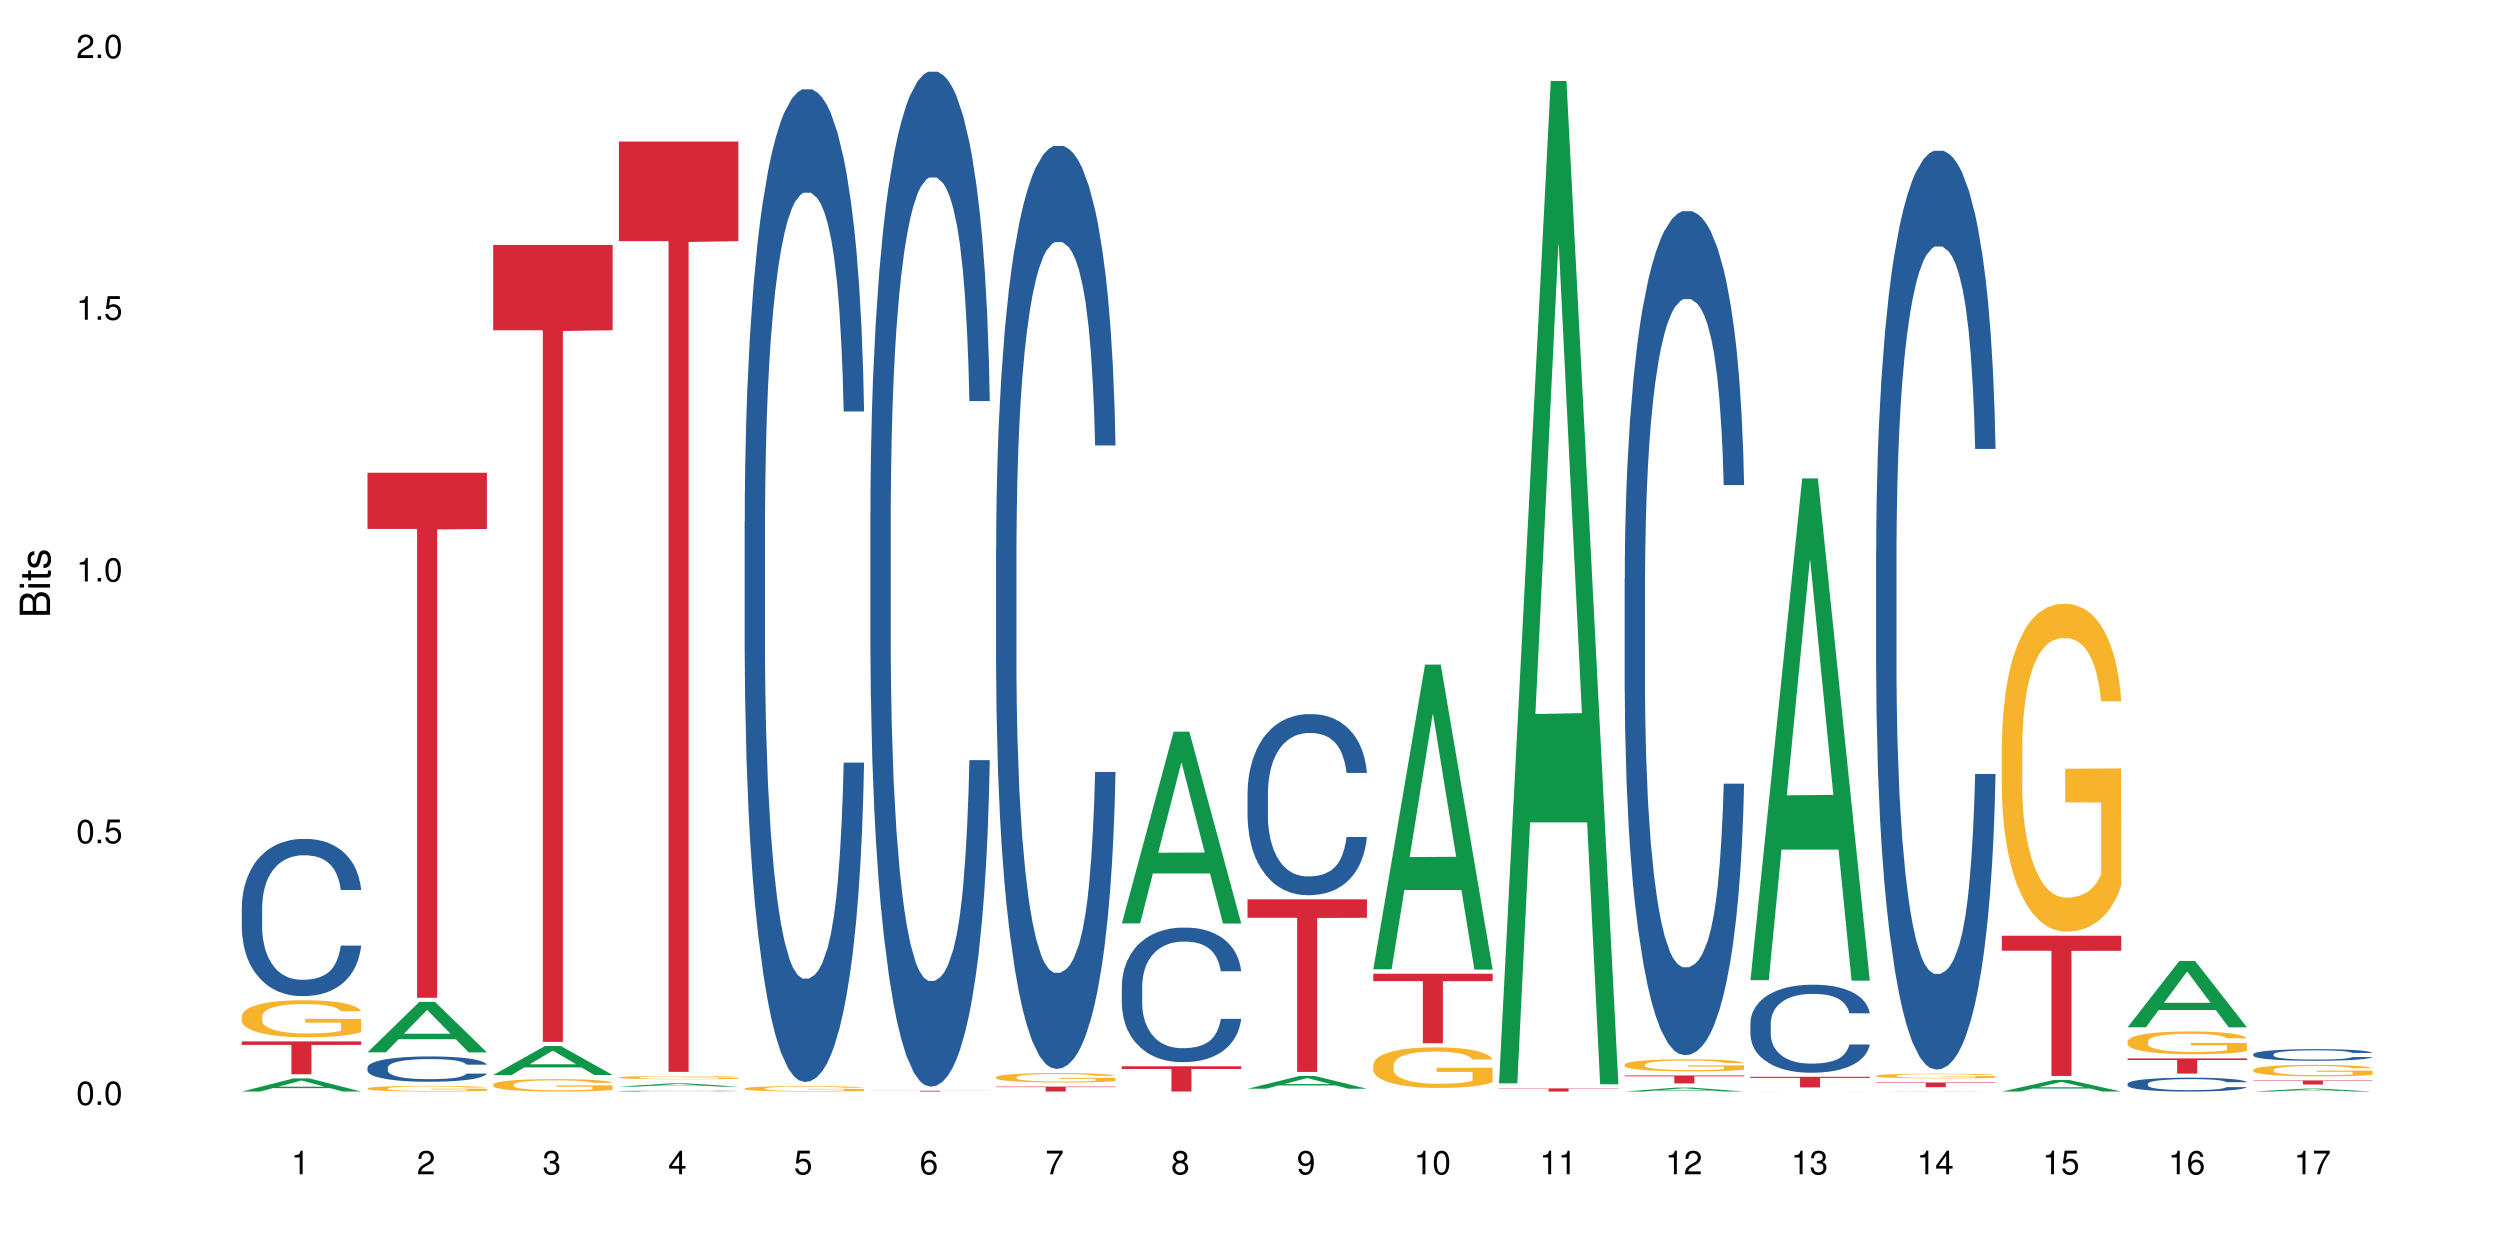 <?xml version="1.0" encoding="UTF-8"?>
<svg xmlns="http://www.w3.org/2000/svg" xmlns:xlink="http://www.w3.org/1999/xlink" width="720pt" height="360pt" viewBox="0 0 720 360" version="1.1">
<defs>
<g>
<symbol overflow="visible" id="glyph0-0">
<path style="stroke:none;" d=""/>
</symbol>
<symbol overflow="visible" id="glyph0-1">
<path style="stroke:none;" d="M 2.641 -6.797 C 2 -6.797 1.422 -6.531 1.078 -6.047 C 0.641 -5.453 0.406 -4.547 0.406 -3.297 C 0.406 -1 1.188 0.219 2.641 0.219 C 4.078 0.219 4.859 -1 4.859 -3.234 C 4.859 -4.562 4.656 -5.438 4.203 -6.047 C 3.844 -6.531 3.281 -6.797 2.641 -6.797 Z M 2.641 -6.047 C 3.547 -6.047 4 -5.125 4 -3.312 C 4 -1.375 3.562 -0.484 2.625 -0.484 C 1.734 -0.484 1.281 -1.422 1.281 -3.281 C 1.281 -5.141 1.734 -6.047 2.641 -6.047 Z M 2.641 -6.047 "/>
</symbol>
<symbol overflow="visible" id="glyph0-2">
<path style="stroke:none;" d="M 1.828 -1 L 0.828 -1 L 0.828 0 L 1.828 0 Z M 1.828 -1 "/>
</symbol>
<symbol overflow="visible" id="glyph0-3">
<path style="stroke:none;" d="M 4.562 -6.797 L 1.062 -6.797 L 0.547 -3.094 L 1.328 -3.094 C 1.719 -3.562 2.047 -3.734 2.578 -3.734 C 3.484 -3.734 4.062 -3.109 4.062 -2.094 C 4.062 -1.125 3.484 -0.531 2.578 -0.531 C 1.828 -0.531 1.375 -0.906 1.188 -1.672 L 0.328 -1.672 C 0.453 -1.109 0.547 -0.844 0.75 -0.594 C 1.125 -0.078 1.828 0.219 2.594 0.219 C 3.969 0.219 4.922 -0.781 4.922 -2.219 C 4.922 -3.562 4.031 -4.484 2.719 -4.484 C 2.25 -4.484 1.859 -4.359 1.469 -4.062 L 1.734 -5.969 L 4.562 -5.969 Z M 4.562 -6.797 "/>
</symbol>
<symbol overflow="visible" id="glyph0-4">
<path style="stroke:none;" d="M 2.484 -4.844 L 2.484 0 L 3.328 0 L 3.328 -6.797 L 2.766 -6.797 C 2.469 -5.75 2.281 -5.609 0.984 -5.453 L 0.984 -4.844 Z M 2.484 -4.844 "/>
</symbol>
<symbol overflow="visible" id="glyph0-5">
<path style="stroke:none;" d="M 4.859 -0.828 L 1.281 -0.828 C 1.359 -1.391 1.672 -1.75 2.5 -2.234 L 3.469 -2.75 C 4.406 -3.266 4.906 -3.969 4.906 -4.812 C 4.906 -5.375 4.672 -5.906 4.266 -6.266 C 3.859 -6.625 3.375 -6.797 2.719 -6.797 C 1.859 -6.797 1.219 -6.5 0.844 -5.922 C 0.609 -5.562 0.5 -5.125 0.484 -4.438 L 1.328 -4.438 C 1.359 -4.906 1.406 -5.188 1.531 -5.406 C 1.75 -5.812 2.188 -6.062 2.703 -6.062 C 3.469 -6.062 4.031 -5.516 4.031 -4.781 C 4.031 -4.25 3.719 -3.797 3.125 -3.438 L 2.234 -2.938 C 0.812 -2.141 0.406 -1.5 0.328 0 L 4.859 0 Z M 4.859 -0.828 "/>
</symbol>
<symbol overflow="visible" id="glyph0-6">
<path style="stroke:none;" d="M 2.125 -3.125 L 2.578 -3.125 C 3.516 -3.125 3.984 -2.703 3.984 -1.891 C 3.984 -1.031 3.469 -0.531 2.578 -0.531 C 1.656 -0.531 1.203 -0.984 1.156 -1.969 L 0.312 -1.969 C 0.344 -1.422 0.438 -1.078 0.609 -0.766 C 0.953 -0.109 1.625 0.219 2.547 0.219 C 3.953 0.219 4.859 -0.609 4.859 -1.906 C 4.859 -2.766 4.516 -3.25 3.703 -3.516 C 4.344 -3.766 4.656 -4.25 4.656 -4.938 C 4.656 -6.109 3.875 -6.797 2.578 -6.797 C 1.203 -6.797 0.484 -6.047 0.453 -4.609 L 1.297 -4.609 C 1.312 -5.016 1.344 -5.25 1.453 -5.453 C 1.641 -5.828 2.062 -6.062 2.594 -6.062 C 3.344 -6.062 3.797 -5.625 3.797 -4.906 C 3.797 -4.422 3.609 -4.141 3.25 -3.984 C 3.016 -3.891 2.719 -3.844 2.125 -3.844 Z M 2.125 -3.125 "/>
</symbol>
<symbol overflow="visible" id="glyph0-7">
<path style="stroke:none;" d="M 3.141 -1.625 L 3.141 0 L 3.984 0 L 3.984 -1.625 L 4.984 -1.625 L 4.984 -2.391 L 3.984 -2.391 L 3.984 -6.797 L 3.359 -6.797 L 0.266 -2.516 L 0.266 -1.625 Z M 3.141 -2.391 L 1 -2.391 L 3.141 -5.359 Z M 3.141 -2.391 "/>
</symbol>
<symbol overflow="visible" id="glyph0-8">
<path style="stroke:none;" d="M 4.781 -5.031 C 4.609 -6.141 3.891 -6.797 2.844 -6.797 C 2.094 -6.797 1.422 -6.438 1.031 -5.828 C 0.609 -5.172 0.406 -4.344 0.406 -3.094 C 0.406 -1.953 0.578 -1.234 0.984 -0.625 C 1.359 -0.078 1.953 0.219 2.703 0.219 C 3.984 0.219 4.922 -0.734 4.922 -2.078 C 4.922 -3.344 4.062 -4.234 2.844 -4.234 C 2.172 -4.234 1.641 -3.969 1.281 -3.469 C 1.281 -5.125 1.828 -6.047 2.797 -6.047 C 3.391 -6.047 3.797 -5.672 3.938 -5.031 Z M 2.734 -3.484 C 3.547 -3.484 4.062 -2.922 4.062 -2 C 4.062 -1.156 3.484 -0.531 2.703 -0.531 C 1.922 -0.531 1.328 -1.188 1.328 -2.047 C 1.328 -2.891 1.906 -3.484 2.734 -3.484 Z M 2.734 -3.484 "/>
</symbol>
<symbol overflow="visible" id="glyph0-9">
<path style="stroke:none;" d="M 4.984 -6.797 L 0.438 -6.797 L 0.438 -5.969 L 4.109 -5.969 C 2.5 -3.656 1.828 -2.234 1.328 0 L 2.219 0 C 2.594 -2.172 3.453 -4.047 4.984 -6.094 Z M 4.984 -6.797 "/>
</symbol>
<symbol overflow="visible" id="glyph0-10">
<path style="stroke:none;" d="M 3.75 -3.578 C 4.453 -4 4.688 -4.344 4.688 -4.984 C 4.688 -6.047 3.844 -6.797 2.641 -6.797 C 1.438 -6.797 0.594 -6.047 0.594 -4.984 C 0.594 -4.359 0.828 -4.016 1.516 -3.578 C 0.734 -3.203 0.359 -2.641 0.359 -1.891 C 0.359 -0.641 1.297 0.219 2.641 0.219 C 3.984 0.219 4.922 -0.641 4.922 -1.875 C 4.922 -2.641 4.531 -3.203 3.75 -3.578 Z M 2.641 -6.047 C 3.359 -6.047 3.812 -5.625 3.812 -4.969 C 3.812 -4.344 3.344 -3.922 2.641 -3.922 C 1.922 -3.922 1.453 -4.344 1.453 -4.984 C 1.453 -5.625 1.922 -6.047 2.641 -6.047 Z M 2.641 -3.203 C 3.484 -3.203 4.062 -2.672 4.062 -1.875 C 4.062 -1.062 3.484 -0.531 2.625 -0.531 C 1.797 -0.531 1.219 -1.078 1.219 -1.875 C 1.219 -2.672 1.797 -3.203 2.641 -3.203 Z M 2.641 -3.203 "/>
</symbol>
<symbol overflow="visible" id="glyph0-11">
<path style="stroke:none;" d="M 0.516 -1.547 C 0.672 -0.438 1.406 0.219 2.438 0.219 C 3.188 0.219 3.859 -0.141 4.266 -0.75 C 4.688 -1.406 4.891 -2.25 4.891 -3.484 C 4.891 -4.625 4.703 -5.359 4.312 -5.953 C 3.938 -6.5 3.344 -6.797 2.594 -6.797 C 1.297 -6.797 0.359 -5.844 0.359 -4.516 C 0.359 -3.25 1.234 -2.344 2.453 -2.344 C 3.094 -2.344 3.562 -2.578 4.016 -3.109 C 4 -1.453 3.469 -0.531 2.5 -0.531 C 1.906 -0.531 1.484 -0.906 1.359 -1.547 Z M 2.578 -6.062 C 3.375 -6.062 3.969 -5.406 3.969 -4.531 C 3.969 -3.688 3.375 -3.094 2.547 -3.094 C 1.734 -3.094 1.234 -3.672 1.234 -4.578 C 1.234 -5.438 1.797 -6.062 2.578 -6.062 Z M 2.578 -6.062 "/>
</symbol>
<symbol overflow="visible" id="glyph1-0">
<path style="stroke:none;" d=""/>
</symbol>
<symbol overflow="visible" id="glyph1-1">
<path style="stroke:none;" d="M 0 -0.953 L 0 -4.891 C 0 -5.719 -0.234 -6.344 -0.734 -6.797 C -1.188 -7.234 -1.812 -7.469 -2.5 -7.469 C -3.547 -7.469 -4.188 -7 -4.625 -5.875 C -4.984 -6.672 -5.641 -7.094 -6.531 -7.094 C -7.156 -7.094 -7.734 -6.859 -8.141 -6.391 C -8.562 -5.938 -8.75 -5.344 -8.75 -4.5 L -8.75 -0.953 Z M -4.984 -2.062 L -7.766 -2.062 L -7.766 -4.219 C -7.766 -4.844 -7.688 -5.203 -7.453 -5.5 C -7.219 -5.812 -6.859 -5.969 -6.375 -5.969 C -5.906 -5.969 -5.531 -5.812 -5.297 -5.5 C -5.062 -5.203 -4.984 -4.844 -4.984 -4.219 Z M -0.984 -2.062 L -4 -2.062 L -4 -4.781 C -4 -5.328 -3.859 -5.688 -3.578 -5.953 C -3.297 -6.219 -2.922 -6.359 -2.484 -6.359 C -2.062 -6.359 -1.688 -6.219 -1.406 -5.953 C -1.109 -5.688 -0.984 -5.328 -0.984 -4.781 Z M -0.984 -2.062 "/>
</symbol>
<symbol overflow="visible" id="glyph1-2">
<path style="stroke:none;" d="M -6.281 -1.797 L -6.281 -0.797 L 0 -0.797 L 0 -1.797 Z M -8.75 -1.797 L -8.75 -0.797 L -7.484 -0.797 L -7.484 -1.797 Z M -8.75 -1.797 "/>
</symbol>
<symbol overflow="visible" id="glyph1-3">
<path style="stroke:none;" d="M -6.281 -3.047 L -6.281 -2.016 L -8.016 -2.016 L -8.016 -1.016 L -6.281 -1.016 L -6.281 -0.172 L -5.469 -0.172 L -5.469 -1.016 L -0.719 -1.016 C -0.078 -1.016 0.281 -1.453 0.281 -2.234 C 0.281 -2.469 0.25 -2.719 0.188 -3.047 L -0.641 -3.047 C -0.609 -2.922 -0.594 -2.766 -0.594 -2.562 C -0.594 -2.141 -0.719 -2.016 -1.156 -2.016 L -5.469 -2.016 L -5.469 -3.047 Z M -6.281 -3.047 "/>
</symbol>
<symbol overflow="visible" id="glyph1-4">
<path style="stroke:none;" d="M -4.531 -5.25 C -5.766 -5.25 -6.469 -4.422 -6.469 -2.969 C -6.469 -1.516 -5.719 -0.562 -4.547 -0.562 C -3.562 -0.562 -3.094 -1.062 -2.734 -2.562 L -2.516 -3.484 C -2.344 -4.188 -2.094 -4.469 -1.625 -4.469 C -1.047 -4.469 -0.641 -3.875 -0.641 -3 C -0.641 -2.453 -0.797 -2 -1.062 -1.75 C -1.25 -1.594 -1.422 -1.531 -1.875 -1.469 L -1.875 -0.406 C -0.422 -0.453 0.281 -1.266 0.281 -2.922 C 0.281 -4.5 -0.5 -5.516 -1.719 -5.516 C -2.656 -5.516 -3.172 -4.984 -3.469 -3.734 L -3.703 -2.766 C -3.891 -1.953 -4.156 -1.609 -4.594 -1.609 C -5.172 -1.609 -5.547 -2.125 -5.547 -2.938 C -5.547 -3.75 -5.203 -4.172 -4.531 -4.203 Z M -4.531 -5.25 "/>
</symbol>
</g>
</defs>
<g id="surface111798">
<rect x="0" y="0" width="720" height="360" style="fill:rgb(100%,100%,100%);fill-opacity:1;stroke:none;"/>
<path style=" stroke:none;fill-rule:nonzero;fill:rgb(6.275%,58.824%,28.235%);fill-opacity:1;" d="M 69.629 314.367 L 69.668 314.363 L 84.551 310.574 L 89.07 310.574 L 104.027 314.371 L 98.77 314.371 L 95.023 313.379 L 78.598 313.379 L 74.922 314.367 L 69.629 314.367 L 80.176 312.969 L 93.516 312.965 L 86.863 311.195 L 86.789 311.191 L 86.719 311.203 L 80.141 312.965 L 80.176 312.969 Z M 69.629 314.367 "/>
<path style=" stroke:none;fill-rule:nonzero;fill:rgb(14.51%,36.078%,60%);fill-opacity:1;" d="M 69.629 261.32 L 69.672 261.277 L 69.672 260.285 L 69.797 258.715 L 70.09 256.727 L 70.383 255.363 L 71.141 252.922 L 72.188 250.562 L 73.277 248.742 L 74.074 247.668 L 74.789 246.84 L 76.426 245.309 L 77.473 244.523 L 78.605 243.82 L 79.992 243.117 L 80.996 242.703 L 83.262 242.043 L 84.941 241.75 L 86.242 241.629 L 89.051 241.629 L 90.73 241.793 L 91.945 242 L 93.289 242.332 L 94.422 242.703 L 96.391 243.613 L 98.152 244.773 L 98.949 245.434 L 100.207 246.715 L 101.172 247.957 L 101.844 249.031 L 102.602 250.562 L 103.27 252.426 L 103.773 254.535 L 104.027 256.312 L 98.152 256.312 L 97.859 254.66 L 97.523 253.375 L 96.895 251.68 L 96.266 250.48 L 95.387 249.281 L 94.586 248.496 L 93.496 247.707 L 92.531 247.211 L 91.527 246.84 L 90.562 246.594 L 88.715 246.344 L 86.574 246.344 L 85.777 246.426 L 84.145 246.758 L 83.262 247.047 L 82.004 247.625 L 81.121 248.164 L 80.074 248.992 L 79.359 249.695 L 78.48 250.77 L 77.852 251.723 L 77.137 253.086 L 76.719 254.121 L 76.34 255.281 L 76.004 256.645 L 75.754 258.094 L 75.586 259.625 L 75.5 261.113 L 75.5 267.523 L 75.586 269.016 L 75.797 270.754 L 76.34 273.277 L 77.137 275.469 L 78.062 277.207 L 78.941 278.445 L 79.445 279.027 L 80.117 279.688 L 81.164 280.516 L 82.676 281.344 L 83.555 281.676 L 84.898 282.004 L 86.281 282.172 L 88.129 282.172 L 89.766 282.004 L 90.855 281.797 L 91.988 281.469 L 93.539 280.766 L 94.504 280.102 L 95.344 279.316 L 95.973 278.531 L 96.391 277.867 L 97.02 276.586 L 97.523 275.18 L 97.902 273.73 L 98.152 272.324 L 104.027 272.324 L 103.773 273.98 L 103.398 275.594 L 103.02 276.793 L 102.434 278.238 L 101.762 279.523 L 100.797 280.969 L 100 281.922 L 98.949 282.957 L 97.984 283.742 L 96.938 284.445 L 95.387 285.273 L 94.379 285.688 L 93.289 286.059 L 91.988 286.391 L 90.352 286.68 L 88.59 286.844 L 86.953 286.887 L 85.191 286.805 L 83.891 286.637 L 82.172 286.266 L 80.031 285.52 L 78.48 284.734 L 77.266 283.949 L 76.215 283.121 L 75.039 282.004 L 73.531 280.184 L 72.609 278.777 L 71.977 277.621 L 71.266 276.008 L 70.762 274.559 L 70.176 272.242 L 69.754 269.305 L 69.629 267.027 Z M 69.629 261.32 "/>
<path style=" stroke:none;fill-rule:nonzero;fill:rgb(96.863%,70.196%,16.863%);fill-opacity:1;" d="M 69.629 292.637 L 69.672 292.625 L 69.672 292.43 L 69.84 291.992 L 70.258 291.387 L 70.805 290.891 L 71.391 290.5 L 71.77 290.297 L 72.398 290.004 L 72.941 289.789 L 74.328 289.352 L 76.09 288.941 L 77.055 288.766 L 78.145 288.602 L 79.695 288.418 L 80.41 288.348 L 82.59 288.191 L 85.066 288.094 L 87.793 288.066 L 89.051 288.074 L 90.77 288.113 L 93.121 288.223 L 94.461 288.32 L 95.512 288.418 L 96.602 288.543 L 97.945 288.738 L 99.203 288.973 L 100.207 289.207 L 101.215 289.5 L 102.055 289.809 L 102.766 290.152 L 103.398 290.559 L 103.773 290.902 L 104.027 291.242 L 98.195 291.242 L 97.859 290.902 L 97.48 290.637 L 96.852 290.316 L 96.223 290.082 L 95.594 289.898 L 94.422 289.645 L 93.414 289.488 L 92.156 289.352 L 90.938 289.266 L 89.555 289.207 L 88.715 289.188 L 86.492 289.188 L 84.48 289.254 L 83.305 289.332 L 82.465 289.41 L 81.289 289.555 L 80.578 289.672 L 80.156 289.75 L 78.898 290.055 L 78.062 290.324 L 77.598 290.512 L 77.012 290.805 L 76.594 291.066 L 76.133 291.457 L 75.879 291.75 L 75.543 292.41 L 75.5 294.164 L 75.629 294.535 L 75.879 294.934 L 76.215 295.285 L 76.719 295.656 L 77.223 295.938 L 78.102 296.316 L 78.859 296.57 L 79.445 296.734 L 80.578 297 L 81.039 297.086 L 82.129 297.262 L 83.262 297.398 L 84.645 297.516 L 85.695 297.574 L 87.371 297.621 L 89.512 297.621 L 92.027 297.562 L 93.625 297.484 L 94.715 297.41 L 95.426 297.34 L 96.309 297.234 L 96.938 297.137 L 97.523 297.027 L 98.238 296.863 L 98.238 294.535 L 87.875 294.523 L 87.875 293.434 L 103.984 293.426 L 104.027 297.234 L 103.145 297.496 L 102.055 297.75 L 101.004 297.945 L 99.914 298.109 L 98.363 298.293 L 97.105 298.41 L 95.176 298.547 L 93.414 298.637 L 91.566 298.695 L 89.934 298.723 L 88.004 298.734 L 86.281 298.715 L 84.438 298.656 L 82.969 298.578 L 81.625 298.48 L 80.285 298.352 L 78.605 298.148 L 77.516 297.984 L 76.383 297.777 L 75.25 297.535 L 74.242 297.273 L 73.574 297.066 L 72.902 296.832 L 72.188 296.543 L 71.516 296.211 L 71.012 295.906 L 70.551 295.566 L 70.215 295.246 L 69.883 294.809 L 69.715 294.457 L 69.629 294.156 Z M 69.629 292.637 "/>
<path style=" stroke:none;fill-rule:nonzero;fill:rgb(83.922%,15.686%,22.353%);fill-opacity:1;" d="M 69.629 299.914 L 104.027 299.914 L 104.027 300.926 L 89.691 300.938 L 89.691 309.395 L 83.922 309.395 L 83.922 300.945 L 83.84 300.926 L 69.629 300.926 Z M 69.629 299.914 "/>
<path style=" stroke:none;fill-rule:nonzero;fill:rgb(6.275%,58.824%,28.235%);fill-opacity:1;" d="M 105.836 303.07 L 105.871 303.055 L 120.758 288.539 L 125.277 288.539 L 140.234 303.082 L 134.977 303.082 L 131.23 299.285 L 114.805 299.285 L 111.129 303.07 L 105.836 303.07 L 116.383 297.715 L 129.723 297.703 L 123.07 290.914 L 122.996 290.902 L 122.926 290.941 L 116.348 297.703 L 116.383 297.715 Z M 105.836 303.07 "/>
<path style=" stroke:none;fill-rule:nonzero;fill:rgb(14.51%,36.078%,60%);fill-opacity:1;" d="M 105.836 307.434 L 105.879 307.426 L 105.879 307.266 L 106.004 307.012 L 106.297 306.691 L 106.59 306.473 L 107.348 306.082 L 108.395 305.699 L 109.484 305.406 L 110.281 305.234 L 110.996 305.102 L 112.633 304.855 L 113.68 304.73 L 114.812 304.617 L 116.195 304.504 L 117.203 304.434 L 119.469 304.328 L 121.148 304.281 L 122.449 304.262 L 125.258 304.262 L 126.938 304.289 L 128.152 304.324 L 129.496 304.375 L 130.629 304.434 L 132.598 304.582 L 134.359 304.77 L 135.156 304.875 L 136.414 305.082 L 137.379 305.281 L 138.051 305.453 L 138.809 305.699 L 139.477 306 L 139.98 306.34 L 140.234 306.625 L 134.359 306.625 L 134.066 306.359 L 133.73 306.152 L 133.102 305.879 L 132.473 305.688 L 131.59 305.496 L 130.793 305.367 L 129.703 305.242 L 128.738 305.16 L 127.734 305.102 L 126.77 305.062 L 124.922 305.023 L 122.781 305.023 L 121.984 305.035 L 120.352 305.09 L 119.469 305.137 L 118.211 305.227 L 117.328 305.316 L 116.281 305.449 L 115.566 305.562 L 114.688 305.734 L 114.059 305.887 L 113.344 306.105 L 112.926 306.273 L 112.547 306.461 L 112.211 306.68 L 111.961 306.914 L 111.793 307.16 L 111.707 307.398 L 111.707 308.434 L 111.793 308.672 L 112.004 308.953 L 112.547 309.359 L 113.344 309.711 L 114.27 309.988 L 115.148 310.191 L 115.652 310.285 L 116.324 310.391 L 117.371 310.523 L 118.883 310.656 L 119.762 310.711 L 121.105 310.762 L 122.488 310.789 L 124.336 310.789 L 125.973 310.762 L 127.062 310.73 L 128.195 310.676 L 129.746 310.562 L 130.711 310.457 L 131.551 310.328 L 132.18 310.203 L 132.598 310.098 L 133.227 309.891 L 133.73 309.664 L 134.109 309.43 L 134.359 309.203 L 140.234 309.203 L 139.98 309.469 L 139.605 309.73 L 139.227 309.922 L 138.641 310.156 L 137.969 310.363 L 137.004 310.598 L 136.207 310.75 L 135.156 310.914 L 134.191 311.043 L 133.145 311.156 L 131.59 311.289 L 130.586 311.355 L 129.496 311.414 L 128.195 311.469 L 126.559 311.516 L 124.797 311.543 L 123.16 311.547 L 121.398 311.535 L 120.098 311.508 L 118.379 311.449 L 116.238 311.328 L 114.688 311.203 L 113.469 311.074 L 112.422 310.941 L 111.246 310.762 L 109.738 310.469 L 108.816 310.242 L 108.184 310.059 L 107.473 309.797 L 106.969 309.562 L 106.383 309.191 L 105.961 308.719 L 105.836 308.352 Z M 105.836 307.434 "/>
<path style=" stroke:none;fill-rule:nonzero;fill:rgb(96.863%,70.196%,16.863%);fill-opacity:1;" d="M 105.836 313.434 L 105.879 313.43 L 105.879 313.398 L 106.047 313.332 L 106.465 313.238 L 107.012 313.164 L 107.598 313.102 L 107.977 313.07 L 108.605 313.027 L 109.148 312.992 L 110.535 312.926 L 112.297 312.863 L 113.262 312.836 L 114.352 312.812 L 115.902 312.781 L 116.617 312.773 L 118.797 312.746 L 121.273 312.734 L 124 312.727 L 125.258 312.73 L 126.977 312.734 L 129.328 312.754 L 130.668 312.766 L 131.719 312.781 L 132.809 312.801 L 134.152 312.832 L 135.41 312.867 L 136.414 312.902 L 137.422 312.949 L 138.262 312.996 L 138.973 313.051 L 139.605 313.113 L 139.98 313.164 L 140.234 313.219 L 134.402 313.219 L 134.066 313.164 L 133.688 313.125 L 133.059 313.074 L 132.43 313.039 L 131.801 313.012 L 130.629 312.973 L 129.621 312.945 L 128.363 312.926 L 127.145 312.914 L 125.762 312.902 L 122.699 312.902 L 120.688 312.91 L 119.512 312.922 L 118.672 312.934 L 117.496 312.957 L 116.785 312.977 L 116.363 312.988 L 115.105 313.035 L 114.27 313.078 L 113.805 313.105 L 113.219 313.148 L 112.801 313.191 L 112.34 313.25 L 112.086 313.297 L 111.75 313.398 L 111.707 313.668 L 111.836 313.723 L 112.086 313.785 L 112.422 313.84 L 112.926 313.898 L 113.43 313.941 L 114.309 314 L 115.066 314.039 L 115.652 314.062 L 116.785 314.105 L 117.246 314.117 L 118.336 314.145 L 119.469 314.164 L 120.852 314.184 L 121.902 314.191 L 123.578 314.199 L 125.719 314.199 L 128.234 314.191 L 129.828 314.18 L 130.922 314.168 L 131.633 314.156 L 132.516 314.141 L 133.145 314.125 L 133.73 314.109 L 134.445 314.082 L 134.445 313.723 L 124.082 313.723 L 124.082 313.555 L 140.191 313.555 L 140.234 314.141 L 139.352 314.18 L 138.262 314.219 L 137.211 314.25 L 136.121 314.273 L 134.57 314.305 L 133.312 314.32 L 131.383 314.344 L 129.621 314.355 L 127.773 314.363 L 126.137 314.371 L 124.211 314.371 L 122.488 314.367 L 120.645 314.359 L 119.176 314.348 L 117.832 314.332 L 116.492 314.312 L 114.812 314.281 L 113.723 314.254 L 112.59 314.223 L 111.457 314.188 L 110.449 314.145 L 109.781 314.113 L 109.109 314.078 L 108.395 314.031 L 107.723 313.98 L 107.219 313.938 L 106.758 313.883 L 106.422 313.832 L 106.09 313.766 L 105.922 313.711 L 105.836 313.664 Z M 105.836 313.434 "/>
<path style=" stroke:none;fill-rule:nonzero;fill:rgb(83.922%,15.686%,22.353%);fill-opacity:1;" d="M 105.836 136.152 L 140.234 136.152 L 140.234 152.34 L 125.898 152.48 L 125.898 287.359 L 120.129 287.359 L 120.129 152.625 L 120.047 152.34 L 105.836 152.34 Z M 105.836 136.152 "/>
<path style=" stroke:none;fill-rule:nonzero;fill:rgb(6.275%,58.824%,28.235%);fill-opacity:1;" d="M 142.043 309.594 L 142.078 309.586 L 156.965 301.242 L 161.484 301.242 L 176.441 309.602 L 171.184 309.602 L 167.438 307.418 L 151.012 307.418 L 147.336 309.594 L 142.043 309.594 L 152.59 306.516 L 165.93 306.508 L 159.277 302.609 L 159.203 302.602 L 159.133 302.625 L 152.555 306.508 L 152.59 306.516 Z M 142.043 309.594 "/>
<path style=" stroke:none;fill-rule:nonzero;fill:rgb(96.863%,70.196%,16.863%);fill-opacity:1;" d="M 142.043 312.32 L 142.086 312.316 L 142.086 312.25 L 142.254 312.102 L 142.672 311.898 L 143.219 311.73 L 143.805 311.602 L 144.184 311.531 L 144.812 311.434 L 145.355 311.363 L 146.742 311.215 L 148.504 311.078 L 149.469 311.016 L 150.559 310.961 L 152.109 310.898 L 152.824 310.875 L 155.004 310.824 L 157.48 310.793 L 160.207 310.781 L 161.465 310.785 L 163.184 310.797 L 165.535 310.832 L 166.875 310.867 L 167.926 310.898 L 169.016 310.941 L 170.359 311.008 L 171.617 311.086 L 172.621 311.164 L 173.629 311.262 L 174.469 311.367 L 175.18 311.484 L 175.812 311.621 L 176.188 311.734 L 176.441 311.852 L 170.609 311.852 L 170.273 311.734 L 169.895 311.648 L 169.266 311.539 L 168.637 311.461 L 168.008 311.398 L 166.832 311.312 L 165.828 311.262 L 164.57 311.215 L 163.352 311.184 L 161.969 311.164 L 161.129 311.156 L 158.906 311.156 L 156.891 311.18 L 155.719 311.207 L 154.879 311.234 L 153.703 311.281 L 152.992 311.32 L 152.57 311.348 L 151.312 311.449 L 150.473 311.543 L 150.012 311.605 L 149.426 311.703 L 149.008 311.789 L 148.547 311.922 L 148.293 312.02 L 147.957 312.242 L 147.914 312.832 L 148.043 312.957 L 148.293 313.094 L 148.629 313.211 L 149.133 313.336 L 149.637 313.43 L 150.516 313.559 L 151.273 313.645 L 151.859 313.699 L 152.992 313.789 L 153.453 313.816 L 154.543 313.875 L 155.676 313.922 L 157.059 313.961 L 158.109 313.98 L 159.785 313.996 L 161.926 313.996 L 164.441 313.977 L 166.035 313.949 L 167.129 313.926 L 167.84 313.902 L 168.723 313.867 L 169.352 313.832 L 169.938 313.797 L 170.652 313.742 L 170.652 312.957 L 160.289 312.953 L 160.289 312.586 L 176.398 312.586 L 176.441 313.867 L 175.559 313.953 L 174.469 314.039 L 173.418 314.105 L 172.328 314.16 L 170.777 314.223 L 169.52 314.262 L 167.59 314.309 L 165.828 314.336 L 163.98 314.359 L 162.344 314.367 L 160.418 314.371 L 158.695 314.363 L 156.852 314.344 L 155.383 314.316 L 154.039 314.285 L 152.699 314.242 L 151.02 314.176 L 149.93 314.117 L 148.797 314.051 L 147.664 313.969 L 146.656 313.879 L 145.984 313.809 L 145.316 313.73 L 144.602 313.633 L 143.93 313.523 L 143.426 313.422 L 142.965 313.305 L 142.629 313.195 L 142.293 313.051 L 142.129 312.93 L 142.043 312.828 Z M 142.043 312.32 "/>
<path style=" stroke:none;fill-rule:nonzero;fill:rgb(83.922%,15.686%,22.353%);fill-opacity:1;" d="M 142.043 70.543 L 176.441 70.543 L 176.441 95.113 L 162.105 95.328 L 162.105 300.062 L 156.336 300.062 L 156.336 95.543 L 156.254 95.113 L 142.043 95.113 Z M 142.043 70.543 "/>
<path style=" stroke:none;fill-rule:nonzero;fill:rgb(6.275%,58.824%,28.235%);fill-opacity:1;" d="M 178.25 312.953 L 178.285 312.953 L 193.172 312.008 L 197.691 312.008 L 212.648 312.953 L 207.391 312.953 L 203.645 312.707 L 187.219 312.707 L 183.543 312.953 L 178.25 312.953 L 188.797 312.605 L 202.137 312.605 L 195.484 312.164 L 195.34 312.164 L 188.762 312.605 L 188.797 312.605 Z M 178.25 312.953 "/>
<path style=" stroke:none;fill-rule:nonzero;fill:rgb(14.51%,36.078%,60%);fill-opacity:1;" d="M 178.25 314.238 L 178.293 314.238 L 178.293 314.23 L 178.418 314.223 L 178.711 314.211 L 179.004 314.207 L 179.762 314.191 L 180.809 314.18 L 181.898 314.172 L 182.695 314.164 L 183.41 314.16 L 185.047 314.152 L 186.094 314.148 L 187.227 314.145 L 188.609 314.141 L 189.617 314.141 L 191.883 314.137 L 193.562 314.133 L 199.348 314.133 L 200.566 314.137 L 201.91 314.137 L 203.039 314.141 L 205.012 314.145 L 206.773 314.148 L 207.57 314.152 L 208.828 314.16 L 209.793 314.168 L 210.465 314.172 L 211.219 314.18 L 211.891 314.191 L 212.395 314.203 L 212.648 314.211 L 206.773 314.211 L 206.48 314.203 L 206.145 314.195 L 204.887 314.18 L 204.004 314.172 L 203.207 314.168 L 202.117 314.164 L 201.152 314.164 L 200.148 314.16 L 192.766 314.16 L 191.883 314.164 L 190.625 314.164 L 189.742 314.168 L 188.695 314.172 L 187.98 314.176 L 187.102 314.18 L 186.473 314.188 L 185.758 314.195 L 185.34 314.199 L 184.961 314.207 L 184.625 314.211 L 184.375 314.219 L 184.207 314.227 L 184.121 314.234 L 184.121 314.27 L 184.207 314.277 L 184.418 314.285 L 184.961 314.301 L 185.758 314.312 L 186.68 314.32 L 187.562 314.328 L 188.066 314.328 L 188.738 314.332 L 189.785 314.336 L 191.297 314.34 L 192.176 314.344 L 193.52 314.344 L 194.902 314.348 L 196.75 314.348 L 198.387 314.344 L 200.609 314.344 L 202.16 314.34 L 203.125 314.336 L 203.965 314.332 L 204.594 314.328 L 205.012 314.324 L 205.641 314.316 L 206.145 314.309 L 206.523 314.301 L 206.773 314.293 L 212.648 314.293 L 212.395 314.305 L 212.016 314.312 L 211.641 314.316 L 211.055 314.324 L 210.383 314.332 L 209.418 314.34 L 208.621 314.344 L 207.57 314.352 L 206.605 314.355 L 205.559 314.359 L 204.004 314.363 L 203 314.363 L 201.91 314.367 L 200.609 314.367 L 198.973 314.371 L 192.512 314.371 L 190.793 314.367 L 188.652 314.363 L 187.102 314.359 L 185.883 314.355 L 184.836 314.352 L 183.66 314.344 L 182.152 314.336 L 181.227 314.328 L 180.598 314.32 L 179.887 314.312 L 179.383 314.305 L 178.797 314.293 L 178.375 314.277 L 178.25 314.266 Z M 178.25 314.238 "/>
<path style=" stroke:none;fill-rule:nonzero;fill:rgb(96.863%,70.196%,16.863%);fill-opacity:1;" d="M 178.25 310.289 L 178.293 310.289 L 178.293 310.27 L 178.461 310.23 L 178.879 310.18 L 179.426 310.133 L 180.012 310.102 L 180.391 310.082 L 181.02 310.055 L 181.562 310.039 L 182.949 310 L 184.711 309.961 L 185.676 309.945 L 186.766 309.934 L 188.316 309.914 L 189.031 309.91 L 191.211 309.895 L 193.688 309.887 L 196.414 309.883 L 197.672 309.887 L 199.391 309.891 L 201.742 309.898 L 203.082 309.906 L 204.133 309.914 L 205.223 309.926 L 206.562 309.945 L 207.824 309.965 L 208.828 309.984 L 209.836 310.012 L 210.676 310.039 L 211.387 310.07 L 212.016 310.105 L 212.395 310.137 L 212.648 310.164 L 206.816 310.164 L 206.48 310.137 L 206.102 310.113 L 205.473 310.082 L 204.844 310.062 L 204.215 310.047 L 203.039 310.023 L 202.035 310.012 L 200.777 310 L 199.559 309.992 L 198.176 309.984 L 195.113 309.984 L 193.098 309.988 L 191.926 309.996 L 191.086 310.004 L 189.91 310.016 L 189.199 310.027 L 188.777 310.035 L 187.52 310.059 L 186.68 310.086 L 186.219 310.102 L 185.633 310.129 L 185.215 310.148 L 184.754 310.184 L 184.5 310.211 L 184.164 310.27 L 184.121 310.426 L 184.25 310.457 L 184.5 310.492 L 184.836 310.523 L 185.34 310.559 L 185.844 310.582 L 186.723 310.617 L 187.48 310.637 L 188.066 310.652 L 189.199 310.676 L 189.66 310.684 L 190.75 310.699 L 191.883 310.711 L 193.266 310.723 L 194.316 310.727 L 195.992 310.73 L 198.133 310.73 L 200.648 310.727 L 202.242 310.719 L 203.336 310.711 L 204.047 310.707 L 204.93 310.695 L 205.559 310.688 L 206.145 310.68 L 206.859 310.664 L 206.859 310.457 L 196.496 310.457 L 196.496 310.359 L 212.605 310.359 L 212.648 310.695 L 211.766 310.719 L 210.676 310.742 L 209.625 310.758 L 208.535 310.773 L 206.984 310.789 L 205.727 310.801 L 203.797 310.812 L 202.035 310.82 L 200.188 310.824 L 198.551 310.828 L 194.902 310.828 L 193.059 310.824 L 191.59 310.816 L 190.246 310.809 L 188.906 310.797 L 187.227 310.777 L 186.137 310.762 L 185.004 310.746 L 183.871 310.723 L 182.191 310.684 L 181.523 310.66 L 180.809 310.637 L 180.137 310.605 L 179.633 310.578 L 179.172 310.551 L 178.836 310.52 L 178.5 310.48 L 178.336 310.449 L 178.25 310.426 Z M 178.25 310.289 "/>
<path style=" stroke:none;fill-rule:nonzero;fill:rgb(83.922%,15.686%,22.353%);fill-opacity:1;" d="M 178.25 40.762 L 212.648 40.762 L 212.648 69.441 L 198.312 69.695 L 198.312 308.703 L 192.543 308.703 L 192.543 69.945 L 192.461 69.441 L 178.25 69.441 Z M 178.25 40.762 "/>
<path style=" stroke:none;fill-rule:nonzero;fill:rgb(14.51%,36.078%,60%);fill-opacity:1;" d="M 214.457 150.117 L 214.5 149.855 L 214.5 143.582 L 214.625 133.652 L 214.918 121.109 L 215.211 112.484 L 215.969 97.066 L 217.016 82.168 L 218.105 70.672 L 218.902 63.875 L 219.617 58.648 L 221.254 48.98 L 222.301 44.016 L 223.434 39.57 L 224.816 35.129 L 225.824 32.516 L 228.09 28.336 L 229.77 26.504 L 231.066 25.723 L 233.879 25.723 L 235.555 26.766 L 236.773 28.074 L 238.117 30.164 L 239.246 32.516 L 241.219 38.266 L 242.98 45.582 L 243.777 49.766 L 245.035 57.867 L 246 65.707 L 246.672 72.5 L 247.426 82.168 L 248.098 93.93 L 248.602 107.258 L 248.855 118.496 L 242.98 118.496 L 242.688 108.043 L 242.352 99.941 L 241.723 89.227 L 241.094 81.648 L 240.211 74.066 L 239.414 69.102 L 238.324 64.137 L 237.359 61 L 236.352 58.648 L 235.391 57.082 L 233.543 55.512 L 231.402 55.512 L 230.605 56.035 L 228.973 58.125 L 228.09 59.957 L 226.832 63.613 L 225.949 67.012 L 224.902 72.238 L 224.188 76.68 L 223.309 83.477 L 222.68 89.488 L 221.965 98.109 L 221.547 104.645 L 221.168 111.961 L 220.832 120.586 L 220.582 129.734 L 220.414 139.402 L 220.328 148.812 L 220.328 189.316 L 220.414 198.727 L 220.625 209.703 L 221.168 225.645 L 221.965 239.496 L 222.887 250.469 L 223.77 258.312 L 224.273 261.969 L 224.945 266.152 L 225.992 271.379 L 227.504 276.605 L 228.383 278.695 L 229.727 280.785 L 231.109 281.832 L 232.957 281.832 L 234.59 280.785 L 235.684 279.48 L 236.816 277.387 L 238.367 272.945 L 239.332 268.766 L 240.172 263.797 L 240.801 258.832 L 241.219 254.652 L 241.848 246.551 L 242.352 237.664 L 242.73 228.52 L 242.98 219.633 L 248.855 219.633 L 248.602 230.086 L 248.223 240.277 L 247.848 247.855 L 247.258 257.004 L 246.59 265.105 L 245.625 274.254 L 244.828 280.262 L 243.777 286.797 L 242.812 291.762 L 241.766 296.203 L 240.211 301.43 L 239.207 304.043 L 238.117 306.398 L 236.816 308.488 L 235.18 310.316 L 233.418 311.363 L 231.781 311.625 L 230.02 311.102 L 228.719 310.055 L 227 307.703 L 224.859 303 L 223.309 298.035 L 222.09 293.07 L 221.043 287.844 L 219.867 280.785 L 218.359 269.285 L 217.434 260.402 L 216.805 253.086 L 216.094 242.891 L 215.59 233.746 L 215.004 219.109 L 214.582 200.555 L 214.457 186.184 Z M 214.457 150.117 "/>
<path style=" stroke:none;fill-rule:nonzero;fill:rgb(96.863%,70.196%,16.863%);fill-opacity:1;" d="M 214.457 313.473 L 214.5 313.473 L 214.5 313.445 L 214.668 313.379 L 215.086 313.293 L 215.633 313.219 L 216.219 313.16 L 216.598 313.129 L 217.227 313.09 L 217.77 313.055 L 219.156 312.992 L 220.918 312.934 L 221.883 312.906 L 222.973 312.883 L 224.523 312.855 L 225.238 312.844 L 227.418 312.82 L 229.895 312.809 L 232.621 312.805 L 233.879 312.805 L 235.598 312.809 L 237.949 312.824 L 239.289 312.84 L 240.34 312.855 L 241.43 312.875 L 242.77 312.902 L 244.031 312.938 L 245.035 312.969 L 246.043 313.012 L 246.883 313.059 L 247.594 313.109 L 248.223 313.168 L 248.602 313.219 L 248.855 313.27 L 243.023 313.27 L 242.688 313.219 L 242.309 313.18 L 241.68 313.133 L 241.051 313.098 L 240.422 313.07 L 239.246 313.035 L 238.242 313.012 L 236.984 312.992 L 235.766 312.98 L 234.383 312.969 L 231.32 312.969 L 229.305 312.977 L 228.133 312.988 L 227.293 313 L 226.117 313.023 L 225.406 313.039 L 224.984 313.051 L 223.727 313.094 L 222.887 313.137 L 222.426 313.164 L 221.84 313.207 L 221.422 313.242 L 220.957 313.301 L 220.707 313.344 L 220.371 313.441 L 220.328 313.699 L 220.457 313.754 L 220.707 313.812 L 221.043 313.863 L 221.547 313.918 L 222.051 313.961 L 222.93 314.016 L 223.684 314.055 L 224.273 314.078 L 225.406 314.117 L 225.867 314.129 L 226.957 314.156 L 228.09 314.176 L 229.473 314.191 L 230.523 314.199 L 232.199 314.207 L 234.34 314.207 L 236.855 314.199 L 238.449 314.188 L 239.543 314.176 L 240.254 314.164 L 241.137 314.148 L 241.766 314.137 L 242.352 314.121 L 243.066 314.098 L 243.066 313.754 L 232.703 313.754 L 232.703 313.594 L 248.812 313.59 L 248.855 314.148 L 247.973 314.188 L 246.883 314.227 L 245.832 314.254 L 244.742 314.277 L 243.191 314.305 L 241.934 314.324 L 240.004 314.344 L 238.242 314.355 L 236.395 314.363 L 234.758 314.371 L 232.828 314.371 L 231.109 314.367 L 229.266 314.359 L 227.797 314.348 L 226.453 314.332 L 225.113 314.316 L 223.434 314.285 L 222.344 314.262 L 221.211 314.23 L 220.078 314.195 L 219.07 314.156 L 218.398 314.125 L 217.73 314.09 L 217.016 314.047 L 216.344 314 L 215.84 313.957 L 215.379 313.906 L 215.043 313.859 L 214.707 313.793 L 214.539 313.742 L 214.457 313.699 Z M 214.457 313.473 "/>
<path style=" stroke:none;fill-rule:nonzero;fill:rgb(14.51%,36.078%,60%);fill-opacity:1;" d="M 250.664 147.84 L 250.707 147.574 L 250.707 141.16 L 250.832 131.008 L 251.125 118.184 L 251.418 109.367 L 252.176 93.605 L 253.223 78.375 L 254.312 66.617 L 255.109 59.672 L 255.824 54.328 L 257.461 44.441 L 258.508 39.367 L 259.641 34.824 L 261.023 30.281 L 262.031 27.609 L 264.297 23.336 L 265.977 21.465 L 267.273 20.664 L 270.086 20.664 L 271.762 21.73 L 272.98 23.066 L 274.32 25.203 L 275.453 27.609 L 277.426 33.488 L 279.188 40.969 L 279.984 45.242 L 281.242 53.527 L 282.207 61.543 L 282.879 68.488 L 283.633 78.375 L 284.305 90.398 L 284.809 104.023 L 285.062 115.512 L 279.188 115.512 L 278.895 104.824 L 278.559 96.543 L 277.93 85.59 L 277.301 77.84 L 276.418 70.09 L 275.621 65.016 L 274.531 59.938 L 273.566 56.734 L 272.559 54.328 L 271.594 52.727 L 269.75 51.121 L 267.609 51.121 L 266.812 51.656 L 265.18 53.793 L 264.297 55.664 L 263.039 59.406 L 262.156 62.879 L 261.109 68.223 L 260.395 72.762 L 259.516 79.711 L 258.887 85.855 L 258.172 94.672 L 257.754 101.352 L 257.375 108.832 L 257.039 117.648 L 256.789 127 L 256.621 136.887 L 256.535 146.504 L 256.535 187.918 L 256.621 197.539 L 256.832 208.758 L 257.375 225.059 L 258.172 239.219 L 259.094 250.438 L 259.977 258.453 L 260.48 262.195 L 261.152 266.469 L 262.199 271.812 L 263.711 277.156 L 264.59 279.293 L 265.934 281.434 L 267.316 282.5 L 269.164 282.5 L 270.797 281.434 L 271.891 280.098 L 273.023 277.957 L 274.574 273.418 L 275.539 269.141 L 276.379 264.066 L 277.008 258.988 L 277.426 254.715 L 278.055 246.43 L 278.559 237.348 L 278.938 227.996 L 279.188 218.91 L 285.062 218.91 L 284.809 229.598 L 284.43 240.02 L 284.055 247.766 L 283.465 257.117 L 282.797 265.402 L 281.832 274.754 L 281.035 280.898 L 279.984 287.578 L 279.02 292.652 L 277.973 297.195 L 276.418 302.539 L 275.414 305.211 L 274.32 307.617 L 273.023 309.754 L 271.387 311.625 L 269.625 312.691 L 267.988 312.961 L 266.227 312.426 L 264.926 311.355 L 263.207 308.953 L 261.066 304.145 L 259.516 299.066 L 258.297 293.988 L 257.25 288.645 L 256.074 281.434 L 254.566 269.676 L 253.641 260.594 L 253.012 253.109 L 252.301 242.691 L 251.797 233.34 L 251.211 218.379 L 250.789 199.406 L 250.664 184.711 Z M 250.664 147.84 "/>
<path style=" stroke:none;fill-rule:nonzero;fill:rgb(83.922%,15.686%,22.353%);fill-opacity:1;" d="M 250.664 314.141 L 285.062 314.141 L 285.062 314.164 L 270.727 314.164 L 270.727 314.371 L 264.957 314.371 L 264.957 314.164 L 250.664 314.164 Z M 250.664 314.141 "/>
<path style=" stroke:none;fill-rule:nonzero;fill:rgb(14.51%,36.078%,60%);fill-opacity:1;" d="M 286.871 157.688 L 286.914 157.445 L 286.914 151.613 L 287.039 142.379 L 287.332 130.715 L 287.625 122.695 L 288.383 108.359 L 289.43 94.508 L 290.52 83.816 L 291.316 77.496 L 292.031 72.637 L 293.668 63.648 L 294.715 59.031 L 295.848 54.898 L 297.23 50.77 L 298.238 48.34 L 300.504 44.449 L 302.184 42.75 L 303.48 42.02 L 306.293 42.02 L 307.969 42.992 L 309.188 44.207 L 310.527 46.152 L 311.66 48.34 L 313.633 53.684 L 315.395 60.488 L 316.191 64.375 L 317.449 71.91 L 318.414 79.199 L 319.086 85.516 L 319.84 94.508 L 320.512 105.441 L 321.016 117.836 L 321.27 128.285 L 315.395 128.285 L 315.102 118.562 L 314.766 111.031 L 314.137 101.066 L 313.508 94.02 L 312.625 86.973 L 311.828 82.359 L 310.738 77.742 L 309.773 74.824 L 308.766 72.637 L 307.801 71.18 L 305.957 69.723 L 303.816 69.723 L 303.02 70.207 L 301.383 72.152 L 300.504 73.852 L 299.246 77.254 L 298.363 80.414 L 297.316 85.273 L 296.602 89.406 L 295.723 95.723 L 295.094 101.312 L 294.379 109.332 L 293.961 115.406 L 293.582 122.207 L 293.246 130.227 L 292.996 138.734 L 292.828 147.723 L 292.742 156.473 L 292.742 194.137 L 292.828 202.883 L 293.039 213.09 L 293.582 227.914 L 294.379 240.793 L 295.301 250.996 L 296.184 258.285 L 296.688 261.688 L 297.359 265.578 L 298.406 270.438 L 299.918 275.297 L 300.797 277.242 L 302.141 279.184 L 303.523 280.156 L 305.371 280.156 L 307.004 279.184 L 308.098 277.969 L 309.23 276.027 L 310.781 271.895 L 311.746 268.008 L 312.586 263.391 L 313.215 258.773 L 313.633 254.887 L 314.262 247.352 L 314.766 239.09 L 315.145 230.586 L 315.395 222.324 L 321.27 222.324 L 321.016 232.043 L 320.637 241.52 L 320.262 248.566 L 319.672 257.07 L 319.004 264.605 L 318.039 273.109 L 317.242 278.699 L 316.191 284.773 L 315.227 289.391 L 314.18 293.52 L 312.625 298.383 L 311.621 300.812 L 310.527 303 L 309.23 304.941 L 307.594 306.645 L 305.832 307.613 L 304.195 307.859 L 302.434 307.371 L 301.133 306.398 L 299.414 304.215 L 297.273 299.84 L 295.723 295.223 L 294.504 290.605 L 293.457 285.746 L 292.281 279.184 L 290.773 268.492 L 289.848 260.23 L 289.219 253.426 L 288.508 243.949 L 288.004 235.445 L 287.418 221.836 L 286.996 204.586 L 286.871 191.219 Z M 286.871 157.688 "/>
<path style=" stroke:none;fill-rule:nonzero;fill:rgb(96.863%,70.196%,16.863%);fill-opacity:1;" d="M 286.871 310.207 L 286.914 310.203 L 286.914 310.152 L 287.082 310.043 L 287.5 309.887 L 288.047 309.762 L 288.633 309.66 L 289.012 309.609 L 289.641 309.535 L 290.184 309.48 L 291.57 309.367 L 293.332 309.262 L 294.297 309.219 L 295.387 309.176 L 296.938 309.129 L 297.652 309.109 L 299.832 309.07 L 302.309 309.047 L 305.035 309.039 L 306.293 309.039 L 308.012 309.051 L 310.363 309.078 L 311.703 309.102 L 312.754 309.129 L 313.844 309.16 L 315.184 309.211 L 316.445 309.27 L 317.449 309.328 L 318.457 309.402 L 319.297 309.484 L 320.008 309.57 L 320.637 309.676 L 321.016 309.762 L 321.27 309.852 L 315.438 309.852 L 315.102 309.762 L 314.723 309.695 L 314.094 309.613 L 313.465 309.555 L 312.836 309.508 L 311.66 309.441 L 310.656 309.402 L 309.398 309.367 L 308.18 309.344 L 306.797 309.328 L 305.957 309.324 L 303.734 309.324 L 301.719 309.34 L 300.547 309.363 L 299.707 309.383 L 298.531 309.418 L 297.82 309.449 L 297.398 309.469 L 296.141 309.547 L 295.301 309.617 L 294.84 309.664 L 294.254 309.738 L 293.836 309.805 L 293.371 309.906 L 293.121 309.98 L 292.785 310.148 L 292.742 310.598 L 292.871 310.691 L 293.121 310.793 L 293.457 310.883 L 293.961 310.977 L 294.465 311.051 L 295.344 311.148 L 296.098 311.211 L 296.688 311.254 L 297.82 311.32 L 298.281 311.344 L 299.371 311.391 L 300.504 311.426 L 301.887 311.453 L 302.938 311.469 L 304.613 311.48 L 306.754 311.48 L 309.27 311.465 L 310.863 311.445 L 311.957 311.426 L 312.668 311.41 L 313.551 311.383 L 314.18 311.355 L 314.766 311.328 L 315.48 311.289 L 315.48 310.691 L 305.117 310.688 L 305.117 310.41 L 321.227 310.406 L 321.27 311.383 L 320.387 311.449 L 319.297 311.516 L 318.246 311.562 L 317.156 311.605 L 315.605 311.652 L 314.348 311.684 L 312.418 311.719 L 310.656 311.742 L 308.809 311.754 L 307.172 311.762 L 305.242 311.766 L 303.523 311.762 L 301.68 311.746 L 300.211 311.727 L 298.867 311.699 L 297.527 311.668 L 295.848 311.617 L 294.758 311.574 L 293.625 311.52 L 292.492 311.461 L 291.484 311.391 L 290.812 311.34 L 290.145 311.281 L 289.43 311.203 L 288.758 311.121 L 288.254 311.043 L 287.793 310.957 L 287.457 310.875 L 287.121 310.762 L 286.953 310.672 L 286.871 310.594 Z M 286.871 310.207 "/>
<path style=" stroke:none;fill-rule:nonzero;fill:rgb(83.922%,15.686%,22.353%);fill-opacity:1;" d="M 286.871 312.945 L 321.27 312.945 L 321.27 313.098 L 306.934 313.098 L 306.934 314.371 L 301.164 314.371 L 301.164 313.102 L 301.082 313.098 L 286.871 313.098 Z M 286.871 312.945 "/>
<path style=" stroke:none;fill-rule:nonzero;fill:rgb(6.275%,58.824%,28.235%);fill-opacity:1;" d="M 323.078 265.93 L 323.113 265.879 L 337.996 210.711 L 342.52 210.711 L 357.473 265.984 L 352.219 265.984 L 348.473 251.555 L 332.043 251.555 L 328.371 265.93 L 323.078 265.93 L 333.625 245.586 L 346.965 245.535 L 340.312 219.738 L 340.238 219.688 L 340.164 219.844 L 333.59 245.535 L 333.625 245.586 Z M 323.078 265.93 "/>
<path style=" stroke:none;fill-rule:nonzero;fill:rgb(14.51%,36.078%,60%);fill-opacity:1;" d="M 323.078 284.02 L 323.121 283.984 L 323.121 283.133 L 323.246 281.789 L 323.539 280.086 L 323.832 278.918 L 324.59 276.828 L 325.637 274.812 L 326.727 273.254 L 327.523 272.332 L 328.238 271.625 L 329.875 270.312 L 330.922 269.641 L 332.055 269.039 L 333.438 268.438 L 334.445 268.082 L 336.711 267.516 L 338.387 267.27 L 339.688 267.164 L 342.5 267.164 L 344.176 267.305 L 345.395 267.48 L 346.734 267.766 L 347.867 268.082 L 349.84 268.863 L 351.602 269.855 L 352.398 270.422 L 353.656 271.52 L 354.621 272.582 L 355.293 273.5 L 356.047 274.812 L 356.719 276.406 L 357.223 278.211 L 357.473 279.734 L 351.602 279.734 L 351.309 278.316 L 350.973 277.219 L 350.344 275.766 L 349.715 274.742 L 348.832 273.715 L 348.035 273.039 L 346.945 272.367 L 345.98 271.941 L 344.973 271.625 L 344.008 271.41 L 342.164 271.199 L 340.023 271.199 L 339.227 271.27 L 337.59 271.555 L 336.711 271.801 L 335.453 272.297 L 334.57 272.758 L 333.523 273.465 L 332.809 274.066 L 331.93 274.988 L 331.301 275.805 L 330.586 276.973 L 330.168 277.855 L 329.789 278.848 L 329.453 280.016 L 329.203 281.258 L 329.035 282.566 L 328.949 283.84 L 328.949 289.328 L 329.035 290.605 L 329.246 292.094 L 329.789 294.254 L 330.586 296.129 L 331.508 297.617 L 332.391 298.68 L 332.895 299.176 L 333.566 299.742 L 334.613 300.449 L 336.125 301.156 L 337.004 301.441 L 338.348 301.723 L 339.73 301.867 L 341.578 301.867 L 343.211 301.723 L 344.305 301.547 L 345.438 301.266 L 346.988 300.66 L 347.953 300.094 L 348.793 299.422 L 349.422 298.75 L 349.84 298.184 L 350.469 297.086 L 350.973 295.883 L 351.352 294.641 L 351.602 293.438 L 357.473 293.438 L 357.223 294.855 L 356.844 296.234 L 356.469 297.262 L 355.879 298.5 L 355.211 299.598 L 354.246 300.84 L 353.449 301.652 L 352.398 302.539 L 351.434 303.211 L 350.387 303.812 L 348.832 304.523 L 347.828 304.875 L 346.734 305.195 L 345.438 305.477 L 343.801 305.727 L 342.039 305.867 L 340.402 305.902 L 338.641 305.832 L 337.34 305.691 L 335.621 305.371 L 333.48 304.734 L 331.93 304.062 L 330.711 303.387 L 329.664 302.68 L 328.488 301.723 L 326.98 300.168 L 326.055 298.961 L 325.426 297.969 L 324.715 296.59 L 324.211 295.352 L 323.625 293.367 L 323.203 290.852 L 323.078 288.906 Z M 323.078 284.02 "/>
<path style=" stroke:none;fill-rule:nonzero;fill:rgb(83.922%,15.686%,22.353%);fill-opacity:1;" d="M 323.078 307.082 L 357.473 307.082 L 357.473 307.863 L 343.141 307.871 L 343.141 314.371 L 337.371 314.371 L 337.371 307.875 L 337.289 307.863 L 323.078 307.863 Z M 323.078 307.082 "/>
<path style=" stroke:none;fill-rule:nonzero;fill:rgb(6.275%,58.824%,28.235%);fill-opacity:1;" d="M 359.285 313.559 L 359.32 313.555 L 374.203 309.895 L 378.727 309.895 L 393.68 313.562 L 388.426 313.562 L 384.68 312.605 L 368.25 312.605 L 364.578 313.559 L 359.285 313.559 L 369.832 312.211 L 383.172 312.207 L 376.52 310.496 L 376.445 310.492 L 376.371 310.5 L 369.797 312.207 L 369.832 312.211 Z M 359.285 313.559 "/>
<path style=" stroke:none;fill-rule:nonzero;fill:rgb(14.51%,36.078%,60%);fill-opacity:1;" d="M 359.285 228.375 L 359.328 228.328 L 359.328 227.184 L 359.453 225.375 L 359.746 223.086 L 360.039 221.516 L 360.797 218.703 L 361.844 215.984 L 362.934 213.891 L 363.73 212.652 L 364.445 211.699 L 366.082 209.934 L 367.129 209.027 L 368.262 208.219 L 369.645 207.41 L 370.652 206.934 L 372.918 206.168 L 374.594 205.836 L 375.895 205.691 L 378.707 205.691 L 380.383 205.883 L 381.602 206.121 L 382.941 206.504 L 384.074 206.934 L 386.047 207.98 L 387.809 209.316 L 388.605 210.078 L 389.863 211.555 L 390.828 212.984 L 391.5 214.223 L 392.254 215.984 L 392.926 218.129 L 393.43 220.562 L 393.68 222.609 L 387.809 222.609 L 387.516 220.703 L 387.18 219.227 L 386.551 217.273 L 385.922 215.891 L 385.039 214.508 L 384.242 213.605 L 383.152 212.699 L 382.188 212.125 L 381.18 211.699 L 380.215 211.41 L 378.371 211.125 L 376.23 211.125 L 375.434 211.223 L 373.797 211.602 L 372.918 211.938 L 371.66 212.602 L 370.777 213.223 L 369.73 214.176 L 369.016 214.984 L 368.137 216.223 L 367.508 217.32 L 366.793 218.895 L 366.375 220.086 L 365.996 221.418 L 365.66 222.992 L 365.41 224.66 L 365.242 226.422 L 365.156 228.137 L 365.156 235.523 L 365.242 237.238 L 365.449 239.242 L 365.996 242.148 L 366.793 244.676 L 367.715 246.676 L 368.598 248.105 L 369.102 248.773 L 369.773 249.535 L 370.82 250.488 L 372.332 251.441 L 373.211 251.82 L 374.555 252.203 L 375.938 252.395 L 377.785 252.395 L 379.418 252.203 L 380.512 251.965 L 381.645 251.582 L 383.195 250.773 L 384.16 250.012 L 385 249.105 L 385.629 248.199 L 386.047 247.438 L 386.676 245.961 L 387.18 244.34 L 387.559 242.672 L 387.809 241.051 L 393.68 241.051 L 393.43 242.957 L 393.051 244.816 L 392.676 246.199 L 392.086 247.867 L 391.418 249.344 L 390.453 251.012 L 389.656 252.109 L 388.605 253.301 L 387.641 254.203 L 386.594 255.016 L 385.039 255.969 L 384.035 256.445 L 382.941 256.875 L 381.645 257.254 L 380.008 257.59 L 378.246 257.777 L 376.609 257.828 L 374.848 257.73 L 373.547 257.539 L 371.828 257.113 L 369.688 256.254 L 368.137 255.348 L 366.918 254.441 L 365.871 253.488 L 364.695 252.203 L 363.188 250.105 L 362.262 248.488 L 361.633 247.152 L 360.922 245.293 L 360.418 243.625 L 359.832 240.957 L 359.41 237.574 L 359.285 234.953 Z M 359.285 228.375 "/>
<path style=" stroke:none;fill-rule:nonzero;fill:rgb(83.922%,15.686%,22.353%);fill-opacity:1;" d="M 359.285 259.008 L 393.68 259.008 L 393.68 264.328 L 379.348 264.375 L 379.348 308.715 L 373.578 308.715 L 373.578 264.422 L 373.496 264.328 L 359.285 264.328 Z M 359.285 259.008 "/>
<path style=" stroke:none;fill-rule:nonzero;fill:rgb(6.275%,58.824%,28.235%);fill-opacity:1;" d="M 395.492 279.168 L 395.527 279.086 L 410.41 191.41 L 414.934 191.41 L 429.887 279.25 L 424.633 279.25 L 420.887 256.32 L 404.457 256.32 L 400.785 279.168 L 395.492 279.168 L 406.039 246.836 L 419.379 246.754 L 412.727 205.762 L 412.652 205.68 L 412.578 205.926 L 406 246.754 L 406.039 246.836 Z M 395.492 279.168 "/>
<path style=" stroke:none;fill-rule:nonzero;fill:rgb(96.863%,70.196%,16.863%);fill-opacity:1;" d="M 395.492 306.645 L 395.535 306.637 L 395.535 306.422 L 395.703 305.941 L 396.121 305.281 L 396.668 304.734 L 397.254 304.309 L 397.633 304.086 L 398.262 303.766 L 398.805 303.531 L 400.191 303.051 L 401.953 302.602 L 402.918 302.41 L 404.008 302.227 L 405.559 302.023 L 406.273 301.949 L 408.453 301.781 L 410.93 301.672 L 413.656 301.641 L 414.914 301.652 L 416.633 301.695 L 418.98 301.812 L 420.324 301.918 L 421.375 302.023 L 422.465 302.164 L 423.805 302.379 L 425.066 302.633 L 426.07 302.891 L 427.078 303.211 L 427.918 303.551 L 428.629 303.926 L 429.258 304.375 L 429.637 304.746 L 429.887 305.121 L 424.059 305.121 L 423.723 304.746 L 423.344 304.457 L 422.715 304.105 L 422.086 303.852 L 421.457 303.648 L 420.281 303.371 L 419.277 303.199 L 418.016 303.051 L 416.801 302.953 L 415.418 302.891 L 414.578 302.867 L 412.355 302.867 L 410.34 302.941 L 409.168 303.027 L 408.328 303.113 L 407.152 303.273 L 406.441 303.402 L 406.02 303.488 L 404.762 303.816 L 403.922 304.117 L 403.461 304.32 L 402.875 304.641 L 402.453 304.93 L 401.992 305.355 L 401.742 305.676 L 401.406 306.402 L 401.363 308.32 L 401.492 308.727 L 401.742 309.164 L 402.078 309.551 L 402.582 309.953 L 403.086 310.266 L 403.965 310.68 L 404.719 310.957 L 405.309 311.141 L 406.441 311.43 L 406.902 311.523 L 407.992 311.715 L 409.125 311.867 L 410.508 311.992 L 411.559 312.059 L 413.234 312.109 L 415.375 312.109 L 417.891 312.047 L 419.484 311.961 L 420.578 311.875 L 421.289 311.801 L 422.172 311.684 L 422.801 311.578 L 423.387 311.461 L 424.102 311.277 L 424.102 308.727 L 413.738 308.719 L 413.738 307.523 L 429.848 307.512 L 429.887 311.684 L 429.008 311.973 L 427.918 312.25 L 426.867 312.465 L 425.777 312.645 L 424.227 312.848 L 422.969 312.977 L 421.039 313.125 L 419.277 313.223 L 417.43 313.285 L 415.793 313.316 L 413.863 313.328 L 412.145 313.305 L 410.301 313.242 L 408.832 313.156 L 407.488 313.051 L 406.145 312.91 L 404.469 312.688 L 403.379 312.504 L 402.246 312.281 L 401.113 312.016 L 400.105 311.727 L 399.434 311.504 L 398.766 311.246 L 398.051 310.926 L 397.379 310.562 L 396.875 310.23 L 396.414 309.859 L 396.078 309.508 L 395.742 309.027 L 395.574 308.641 L 395.492 308.312 Z M 395.492 306.645 "/>
<path style=" stroke:none;fill-rule:nonzero;fill:rgb(83.922%,15.686%,22.353%);fill-opacity:1;" d="M 395.492 280.43 L 429.887 280.43 L 429.887 282.574 L 415.555 282.594 L 415.555 300.461 L 409.785 300.461 L 409.785 282.609 L 409.703 282.574 L 395.492 282.574 Z M 395.492 280.43 "/>
<path style=" stroke:none;fill-rule:nonzero;fill:rgb(6.275%,58.824%,28.235%);fill-opacity:1;" d="M 431.699 312.004 L 431.734 311.734 L 446.617 23.316 L 451.141 23.316 L 466.094 312.277 L 460.84 312.277 L 457.094 236.848 L 440.664 236.848 L 436.992 312.004 L 431.699 312.004 L 442.246 205.645 L 455.586 205.375 L 448.934 70.527 L 448.859 70.258 L 448.785 71.07 L 442.207 205.375 L 442.246 205.645 Z M 431.699 312.004 "/>
<path style=" stroke:none;fill-rule:nonzero;fill:rgb(83.922%,15.686%,22.353%);fill-opacity:1;" d="M 431.699 313.457 L 466.094 313.457 L 466.094 313.555 L 451.762 313.555 L 451.762 314.371 L 445.992 314.371 L 445.992 313.555 L 431.699 313.555 Z M 431.699 313.457 "/>
<path style=" stroke:none;fill-rule:nonzero;fill:rgb(6.275%,58.824%,28.235%);fill-opacity:1;" d="M 467.906 314.371 L 467.941 314.367 L 482.824 313.223 L 487.344 313.223 L 502.301 314.371 L 497.047 314.371 L 493.301 314.07 L 476.871 314.07 L 473.199 314.371 L 467.906 314.371 L 478.453 313.949 L 491.793 313.945 L 485.141 313.41 L 485.066 313.41 L 484.992 313.414 L 478.414 313.945 L 478.453 313.949 Z M 467.906 314.371 "/>
<path style=" stroke:none;fill-rule:nonzero;fill:rgb(14.51%,36.078%,60%);fill-opacity:1;" d="M 467.906 166.59 L 467.949 166.367 L 467.949 161.035 L 468.074 152.59 L 468.367 141.926 L 468.66 134.594 L 469.414 121.484 L 470.465 108.816 L 471.555 99.043 L 472.352 93.266 L 473.066 88.82 L 474.699 80.602 L 475.75 76.379 L 476.883 72.602 L 478.266 68.824 L 479.273 66.602 L 481.539 63.047 L 483.215 61.492 L 484.516 60.824 L 487.328 60.824 L 489.004 61.715 L 490.223 62.824 L 491.562 64.602 L 492.695 66.602 L 494.668 71.488 L 496.43 77.711 L 497.227 81.266 L 498.484 88.156 L 499.449 94.82 L 500.121 100.598 L 500.875 108.816 L 501.547 118.816 L 502.051 130.148 L 502.301 139.703 L 496.43 139.703 L 496.137 130.816 L 495.801 123.926 L 495.172 114.816 L 494.543 108.375 L 493.66 101.93 L 492.863 97.707 L 491.773 93.488 L 490.809 90.82 L 489.801 88.82 L 488.836 87.488 L 486.992 86.156 L 484.852 86.156 L 484.055 86.598 L 482.418 88.375 L 481.539 89.934 L 480.281 93.043 L 479.398 95.93 L 478.352 100.375 L 477.637 104.152 L 476.758 109.93 L 476.129 115.039 L 475.414 122.371 L 474.996 127.926 L 474.617 134.148 L 474.281 141.48 L 474.031 149.258 L 473.863 157.477 L 473.777 165.477 L 473.777 199.918 L 473.863 207.914 L 474.07 217.246 L 474.617 230.801 L 475.414 242.578 L 476.336 251.91 L 477.219 258.574 L 477.723 261.688 L 478.391 265.242 L 479.441 269.684 L 480.953 274.129 L 481.832 275.906 L 483.176 277.684 L 484.559 278.574 L 486.406 278.574 L 488.039 277.684 L 489.133 276.574 L 490.262 274.797 L 491.816 271.02 L 492.781 267.465 L 493.621 263.242 L 494.25 259.02 L 494.668 255.465 L 495.297 248.578 L 495.801 241.023 L 496.18 233.246 L 496.43 225.691 L 502.301 225.691 L 502.051 234.578 L 501.672 243.246 L 501.297 249.688 L 500.707 257.465 L 500.039 264.352 L 499.074 272.129 L 498.277 277.238 L 497.227 282.793 L 496.262 287.016 L 495.215 290.793 L 493.66 295.238 L 492.656 297.457 L 491.562 299.457 L 490.262 301.234 L 488.629 302.793 L 486.867 303.68 L 485.23 303.902 L 483.469 303.457 L 482.168 302.57 L 480.449 300.57 L 478.309 296.57 L 476.758 292.348 L 475.539 288.125 L 474.492 283.684 L 473.316 277.684 L 471.809 267.906 L 470.883 260.352 L 470.254 254.133 L 469.543 245.465 L 469.039 237.688 L 468.449 225.246 L 468.031 209.473 L 467.906 197.25 Z M 467.906 166.59 "/>
<path style=" stroke:none;fill-rule:nonzero;fill:rgb(96.863%,70.196%,16.863%);fill-opacity:1;" d="M 467.906 306.57 L 467.949 306.566 L 467.949 306.504 L 468.117 306.359 L 468.535 306.164 L 469.082 306 L 469.668 305.875 L 470.047 305.809 L 470.676 305.715 L 471.219 305.645 L 472.605 305.5 L 474.367 305.367 L 475.332 305.309 L 476.422 305.258 L 477.973 305.195 L 478.688 305.176 L 480.867 305.125 L 483.344 305.09 L 486.07 305.082 L 487.328 305.086 L 489.047 305.098 L 491.395 305.133 L 492.738 305.164 L 493.785 305.195 L 494.879 305.238 L 496.219 305.301 L 497.477 305.379 L 498.484 305.453 L 499.492 305.547 L 500.332 305.648 L 501.043 305.762 L 501.672 305.895 L 502.051 306.004 L 502.301 306.117 L 496.473 306.117 L 496.137 306.004 L 495.758 305.918 L 495.129 305.816 L 494.5 305.738 L 493.871 305.68 L 492.695 305.598 L 491.691 305.547 L 490.43 305.5 L 489.215 305.473 L 487.832 305.453 L 486.992 305.445 L 484.77 305.445 L 482.754 305.469 L 481.582 305.496 L 480.742 305.52 L 479.566 305.566 L 478.855 305.605 L 478.434 305.629 L 477.176 305.73 L 476.336 305.816 L 475.875 305.879 L 475.289 305.973 L 474.867 306.059 L 474.406 306.188 L 474.156 306.281 L 473.82 306.496 L 473.777 307.066 L 473.902 307.188 L 474.156 307.316 L 474.492 307.434 L 474.996 307.555 L 475.5 307.645 L 476.379 307.77 L 477.133 307.852 L 477.723 307.906 L 478.855 307.992 L 479.316 308.02 L 480.406 308.074 L 481.539 308.121 L 482.922 308.16 L 483.973 308.176 L 485.648 308.195 L 487.789 308.195 L 490.305 308.176 L 491.898 308.148 L 492.988 308.125 L 493.703 308.102 L 494.586 308.066 L 495.215 308.035 L 495.801 308 L 496.512 307.945 L 496.512 307.188 L 486.152 307.184 L 486.152 306.828 L 502.262 306.828 L 502.301 308.066 L 501.422 308.152 L 500.332 308.234 L 499.281 308.297 L 498.191 308.352 L 496.641 308.414 L 495.383 308.449 L 493.453 308.496 L 491.691 308.523 L 489.844 308.543 L 488.207 308.551 L 486.277 308.555 L 484.559 308.547 L 482.715 308.531 L 481.246 308.504 L 479.902 308.473 L 478.559 308.43 L 476.883 308.363 L 475.793 308.312 L 474.66 308.246 L 473.527 308.164 L 472.52 308.078 L 471.848 308.012 L 471.176 307.938 L 470.465 307.84 L 469.793 307.734 L 469.289 307.637 L 468.828 307.523 L 468.492 307.418 L 468.156 307.277 L 467.988 307.164 L 467.906 307.062 Z M 467.906 306.57 "/>
<path style=" stroke:none;fill-rule:nonzero;fill:rgb(83.922%,15.686%,22.353%);fill-opacity:1;" d="M 467.906 309.734 L 502.301 309.734 L 502.301 309.98 L 487.969 309.984 L 487.969 312.043 L 482.199 312.043 L 482.199 309.984 L 482.117 309.98 L 467.906 309.98 Z M 467.906 309.734 "/>
<path style=" stroke:none;fill-rule:nonzero;fill:rgb(6.275%,58.824%,28.235%);fill-opacity:1;" d="M 504.113 282.297 L 504.148 282.16 L 519.031 137.785 L 523.551 137.785 L 538.508 282.434 L 533.254 282.434 L 529.508 244.676 L 513.078 244.676 L 509.406 282.297 L 504.113 282.297 L 514.66 229.055 L 528 228.922 L 521.348 161.418 L 521.273 161.281 L 521.199 161.691 L 514.621 228.922 L 514.66 229.055 Z M 504.113 282.297 "/>
<path style=" stroke:none;fill-rule:nonzero;fill:rgb(14.51%,36.078%,60%);fill-opacity:1;" d="M 504.113 294.637 L 504.156 294.613 L 504.156 294.059 L 504.281 293.176 L 504.574 292.066 L 504.867 291.301 L 505.621 289.934 L 506.672 288.613 L 507.762 287.598 L 508.559 286.992 L 509.273 286.531 L 510.906 285.676 L 511.957 285.234 L 513.09 284.84 L 514.473 284.445 L 515.48 284.215 L 517.746 283.844 L 519.422 283.684 L 520.723 283.613 L 523.535 283.613 L 525.211 283.707 L 526.43 283.82 L 527.77 284.008 L 528.902 284.215 L 530.875 284.723 L 532.637 285.371 L 533.434 285.742 L 534.691 286.461 L 535.656 287.156 L 536.328 287.758 L 537.082 288.613 L 537.754 289.656 L 538.258 290.84 L 538.508 291.832 L 532.637 291.832 L 532.344 290.906 L 532.008 290.191 L 531.379 289.238 L 530.75 288.57 L 529.867 287.898 L 529.07 287.457 L 527.98 287.016 L 527.016 286.738 L 526.008 286.531 L 525.043 286.391 L 523.199 286.254 L 521.059 286.254 L 520.262 286.301 L 518.625 286.484 L 517.746 286.645 L 516.488 286.969 L 515.605 287.273 L 514.559 287.734 L 513.844 288.129 L 512.965 288.73 L 512.336 289.262 L 511.621 290.027 L 511.203 290.605 L 510.824 291.254 L 510.488 292.02 L 510.238 292.828 L 510.07 293.688 L 509.984 294.52 L 509.984 298.109 L 510.07 298.941 L 510.277 299.914 L 510.824 301.328 L 511.621 302.555 L 512.543 303.527 L 513.426 304.223 L 513.93 304.547 L 514.598 304.918 L 515.648 305.383 L 517.156 305.844 L 518.039 306.031 L 519.383 306.215 L 520.766 306.309 L 522.609 306.309 L 524.246 306.215 L 525.336 306.098 L 526.469 305.914 L 528.023 305.52 L 528.988 305.148 L 529.828 304.711 L 530.457 304.27 L 530.875 303.898 L 531.504 303.18 L 532.008 302.395 L 532.387 301.582 L 532.637 300.797 L 538.508 300.797 L 538.258 301.723 L 537.879 302.625 L 537.504 303.297 L 536.914 304.105 L 536.242 304.824 L 535.281 305.637 L 534.48 306.168 L 533.434 306.746 L 532.469 307.188 L 531.422 307.582 L 529.867 308.043 L 528.863 308.277 L 527.77 308.484 L 526.469 308.668 L 524.836 308.832 L 523.074 308.926 L 521.438 308.949 L 519.676 308.902 L 518.375 308.809 L 516.656 308.602 L 514.516 308.184 L 512.965 307.742 L 511.746 307.305 L 510.699 306.84 L 509.523 306.215 L 508.016 305.195 L 507.09 304.41 L 506.461 303.762 L 505.75 302.855 L 505.246 302.047 L 504.656 300.75 L 504.238 299.105 L 504.113 297.832 Z M 504.113 294.637 "/>
<path style=" stroke:none;fill-rule:nonzero;fill:rgb(96.863%,70.196%,16.863%);fill-opacity:1;" d="M 504.113 314.355 L 504.324 314.355 L 504.742 314.352 L 506.883 314.352 L 507.426 314.348 L 514.18 314.348 L 514.895 314.344 L 528.945 314.344 L 529.992 314.348 L 536.539 314.348 L 537.25 314.352 L 538.508 314.352 L 530.707 314.352 L 530.078 314.348 L 514.641 314.348 L 513.383 314.352 L 510.613 314.352 L 510.363 314.355 L 510.027 314.355 L 509.984 314.359 L 510.109 314.359 L 510.363 314.363 L 512.586 314.363 L 513.34 314.367 L 532.719 314.367 L 532.719 314.359 L 522.359 314.359 L 538.469 314.359 L 538.508 314.367 L 535.488 314.367 L 534.398 314.371 L 513.09 314.371 L 512 314.367 L 506.672 314.367 L 506 314.363 L 504.699 314.363 L 504.363 314.359 L 504.113 314.359 Z M 504.113 314.355 "/>
<path style=" stroke:none;fill-rule:nonzero;fill:rgb(83.922%,15.686%,22.353%);fill-opacity:1;" d="M 504.113 310.125 L 538.508 310.125 L 538.508 310.453 L 524.176 310.453 L 524.176 313.164 L 518.406 313.164 L 518.406 310.457 L 518.324 310.453 L 504.113 310.453 Z M 504.113 310.125 "/>
<path style=" stroke:none;fill-rule:nonzero;fill:rgb(6.275%,58.824%,28.235%);fill-opacity:1;" d="M 540.32 314.371 L 540.355 314.371 L 555.238 314.285 L 559.758 314.285 L 574.715 314.371 L 569.461 314.371 L 565.711 314.348 L 549.285 314.348 L 545.613 314.371 L 540.32 314.371 L 550.867 314.34 L 564.207 314.34 L 557.555 314.297 L 557.406 314.297 L 550.828 314.34 L 550.867 314.34 Z M 540.32 314.371 "/>
<path style=" stroke:none;fill-rule:nonzero;fill:rgb(14.51%,36.078%,60%);fill-opacity:1;" d="M 540.32 158.559 L 540.363 158.316 L 540.363 152.512 L 540.488 143.32 L 540.781 131.711 L 541.074 123.727 L 541.828 109.457 L 542.879 95.668 L 543.969 85.027 L 544.766 78.738 L 545.48 73.898 L 547.113 64.949 L 548.164 60.355 L 549.297 56.242 L 550.68 52.129 L 551.688 49.711 L 553.953 45.84 L 555.629 44.148 L 556.93 43.422 L 559.742 43.422 L 561.418 44.391 L 562.637 45.598 L 563.977 47.535 L 565.109 49.711 L 567.082 55.031 L 568.844 61.805 L 569.641 65.676 L 570.898 73.172 L 571.863 80.43 L 572.535 86.719 L 573.289 95.668 L 573.961 106.555 L 574.465 118.891 L 574.715 129.289 L 568.844 129.289 L 568.551 119.613 L 568.215 112.117 L 567.586 102.199 L 566.957 95.184 L 566.074 88.172 L 565.277 83.574 L 564.188 78.98 L 563.223 76.078 L 562.215 73.898 L 561.25 72.449 L 559.406 70.996 L 557.266 70.996 L 556.469 71.48 L 554.832 73.414 L 553.953 75.109 L 552.695 78.496 L 551.812 81.641 L 550.766 86.477 L 550.051 90.59 L 549.172 96.879 L 548.543 102.441 L 547.828 110.422 L 547.41 116.473 L 547.031 123.242 L 546.695 131.227 L 546.445 139.691 L 546.277 148.641 L 546.191 157.348 L 546.191 194.84 L 546.277 203.547 L 546.484 213.707 L 547.031 228.461 L 547.828 241.281 L 548.75 251.441 L 549.633 258.699 L 550.137 262.086 L 550.805 265.953 L 551.855 270.793 L 553.363 275.629 L 554.246 277.566 L 555.59 279.5 L 556.973 280.469 L 558.816 280.469 L 560.453 279.5 L 561.543 278.289 L 562.676 276.355 L 564.23 272.242 L 565.195 268.375 L 566.031 263.777 L 566.664 259.184 L 567.082 255.312 L 567.711 247.812 L 568.215 239.59 L 568.594 231.125 L 568.844 222.898 L 574.715 222.898 L 574.465 232.574 L 574.086 242.008 L 573.711 249.023 L 573.121 257.488 L 572.449 264.988 L 571.484 273.453 L 570.688 279.016 L 569.641 285.062 L 568.676 289.66 L 567.629 293.77 L 566.074 298.609 L 565.07 301.027 L 563.977 303.203 L 562.676 305.141 L 561.043 306.832 L 559.281 307.801 L 557.645 308.043 L 555.883 307.559 L 554.582 306.59 L 552.863 304.414 L 550.723 300.059 L 549.172 295.465 L 547.953 290.867 L 546.906 286.031 L 545.73 279.5 L 544.219 268.855 L 543.297 260.633 L 542.668 253.859 L 541.957 244.426 L 541.453 235.961 L 540.863 222.414 L 540.445 205.242 L 540.32 191.938 Z M 540.32 158.559 "/>
<path style=" stroke:none;fill-rule:nonzero;fill:rgb(96.863%,70.196%,16.863%);fill-opacity:1;" d="M 540.32 309.801 L 540.363 309.801 L 540.363 309.773 L 540.531 309.719 L 540.949 309.645 L 541.492 309.578 L 542.082 309.531 L 542.457 309.504 L 543.09 309.469 L 543.633 309.441 L 545.02 309.383 L 546.781 309.332 L 547.746 309.309 L 548.836 309.289 L 550.387 309.266 L 551.102 309.258 L 553.281 309.238 L 555.758 309.227 L 558.484 309.223 L 559.742 309.223 L 561.461 309.227 L 563.809 309.242 L 565.152 309.254 L 566.199 309.266 L 567.293 309.281 L 568.633 309.309 L 569.891 309.336 L 570.898 309.367 L 571.906 309.402 L 572.746 309.441 L 573.457 309.484 L 574.086 309.539 L 574.465 309.582 L 574.715 309.625 L 568.887 309.625 L 568.551 309.582 L 568.172 309.547 L 567.543 309.508 L 566.914 309.477 L 566.285 309.453 L 565.109 309.422 L 564.105 309.402 L 562.844 309.383 L 561.629 309.375 L 560.246 309.367 L 559.406 309.363 L 557.184 309.363 L 555.168 309.371 L 553.996 309.383 L 553.156 309.391 L 551.98 309.41 L 551.27 309.426 L 550.848 309.434 L 549.59 309.473 L 548.75 309.508 L 548.289 309.531 L 547.703 309.57 L 547.281 309.602 L 546.82 309.652 L 546.57 309.688 L 546.234 309.773 L 546.191 309.996 L 546.316 310.043 L 546.57 310.094 L 546.906 310.137 L 547.41 310.184 L 547.91 310.219 L 548.793 310.266 L 549.547 310.301 L 550.137 310.32 L 551.27 310.355 L 551.73 310.363 L 552.82 310.387 L 553.953 310.406 L 555.336 310.418 L 556.387 310.426 L 558.062 310.434 L 560.203 310.434 L 562.719 310.426 L 564.312 310.414 L 565.402 310.406 L 566.117 310.398 L 566.996 310.383 L 567.629 310.371 L 568.215 310.359 L 568.926 310.336 L 568.926 310.043 L 558.566 310.039 L 558.566 309.902 L 574.676 309.902 L 574.715 310.383 L 573.836 310.418 L 572.746 310.449 L 571.695 310.473 L 570.605 310.496 L 569.055 310.52 L 567.797 310.531 L 565.867 310.551 L 564.105 310.562 L 562.258 310.57 L 560.621 310.574 L 558.691 310.574 L 556.973 310.57 L 555.125 310.562 L 553.66 310.555 L 552.316 310.543 L 550.973 310.523 L 549.297 310.5 L 548.207 310.477 L 547.074 310.453 L 545.941 310.422 L 544.262 310.363 L 543.59 310.332 L 542.879 310.297 L 542.207 310.254 L 541.703 310.215 L 541.242 310.172 L 540.906 310.133 L 540.57 310.074 L 540.402 310.031 L 540.32 309.992 Z M 540.32 309.801 "/>
<path style=" stroke:none;fill-rule:nonzero;fill:rgb(83.922%,15.686%,22.353%);fill-opacity:1;" d="M 540.32 311.754 L 574.715 311.754 L 574.715 311.898 L 560.379 311.898 L 560.379 313.105 L 554.613 313.105 L 554.613 311.898 L 540.32 311.898 Z M 540.32 311.754 "/>
<path style=" stroke:none;fill-rule:nonzero;fill:rgb(6.275%,58.824%,28.235%);fill-opacity:1;" d="M 576.527 314.367 L 576.562 314.363 L 591.445 311.043 L 595.965 311.043 L 610.922 314.371 L 605.668 314.371 L 601.918 313.5 L 585.492 313.5 L 581.816 314.367 L 576.527 314.367 L 587.074 313.141 L 600.414 313.141 L 593.762 311.586 L 593.688 311.582 L 593.613 311.59 L 587.035 313.141 L 587.074 313.141 Z M 576.527 314.367 "/>
<path style=" stroke:none;fill-rule:nonzero;fill:rgb(96.863%,70.196%,16.863%);fill-opacity:1;" d="M 576.527 214.312 L 576.57 214.227 L 576.57 212.5 L 576.734 208.617 L 577.156 203.27 L 577.699 198.871 L 578.289 195.418 L 578.664 193.605 L 579.297 191.02 L 579.84 189.121 L 581.227 185.238 L 582.988 181.613 L 583.953 180.062 L 585.043 178.594 L 586.594 176.957 L 587.309 176.352 L 589.488 174.973 L 591.965 174.109 L 594.691 173.852 L 595.949 173.938 L 597.668 174.281 L 600.016 175.23 L 601.359 176.094 L 602.406 176.957 L 603.5 178.078 L 604.84 179.805 L 606.098 181.875 L 607.105 183.945 L 608.113 186.531 L 608.953 189.293 L 609.664 192.312 L 610.293 195.938 L 610.672 198.957 L 610.922 201.977 L 605.094 201.977 L 604.758 198.957 L 604.379 196.625 L 603.75 193.781 L 603.121 191.707 L 602.492 190.07 L 601.316 187.828 L 600.309 186.445 L 599.051 185.238 L 597.836 184.461 L 596.453 183.945 L 595.613 183.773 L 593.391 183.773 L 591.375 184.375 L 590.203 185.066 L 589.363 185.758 L 588.188 187.051 L 587.477 188.086 L 587.055 188.777 L 585.797 191.449 L 584.957 193.867 L 584.496 195.504 L 583.91 198.094 L 583.488 200.422 L 583.027 203.875 L 582.777 206.461 L 582.441 212.328 L 582.398 227.855 L 582.523 231.137 L 582.777 234.672 L 583.113 237.777 L 583.617 241.055 L 584.117 243.559 L 585 246.922 L 585.754 249.164 L 586.344 250.633 L 587.477 252.961 L 587.938 253.738 L 589.027 255.293 L 590.16 256.5 L 591.543 257.535 L 592.594 258.051 L 594.27 258.484 L 596.41 258.484 L 598.926 257.965 L 600.52 257.277 L 601.609 256.586 L 602.324 255.98 L 603.203 255.031 L 603.836 254.168 L 604.422 253.223 L 605.133 251.754 L 605.133 231.137 L 594.773 231.051 L 594.773 221.387 L 610.883 221.301 L 610.922 255.031 L 610.043 257.363 L 608.953 259.605 L 607.902 261.332 L 606.812 262.797 L 605.262 264.438 L 604 265.473 L 602.074 266.68 L 600.309 267.457 L 598.465 267.973 L 596.828 268.23 L 594.898 268.316 L 593.18 268.145 L 591.332 267.629 L 589.867 266.938 L 588.523 266.074 L 587.18 264.953 L 585.504 263.141 L 584.414 261.676 L 583.281 259.863 L 582.148 257.707 L 581.141 255.379 L 580.469 253.566 L 579.797 251.496 L 579.086 248.906 L 578.414 245.973 L 577.91 243.301 L 577.449 240.281 L 577.113 237.434 L 576.777 233.551 L 576.609 230.445 L 576.527 227.77 Z M 576.527 214.312 "/>
<path style=" stroke:none;fill-rule:nonzero;fill:rgb(83.922%,15.686%,22.353%);fill-opacity:1;" d="M 576.527 269.496 L 610.922 269.496 L 610.922 273.82 L 596.586 273.855 L 596.586 309.863 L 590.82 309.863 L 590.82 273.895 L 590.738 273.82 L 576.527 273.82 Z M 576.527 269.496 "/>
<path style=" stroke:none;fill-rule:nonzero;fill:rgb(6.275%,58.824%,28.235%);fill-opacity:1;" d="M 612.734 295.855 L 612.77 295.836 L 627.652 276.746 L 632.172 276.746 L 647.129 295.875 L 641.875 295.875 L 638.125 290.879 L 621.699 290.879 L 618.023 295.855 L 612.734 295.855 L 623.281 288.812 L 636.621 288.797 L 629.969 279.871 L 629.895 279.852 L 629.82 279.906 L 623.242 288.797 L 623.281 288.812 Z M 612.734 295.855 "/>
<path style=" stroke:none;fill-rule:nonzero;fill:rgb(14.51%,36.078%,60%);fill-opacity:1;" d="M 612.734 312.113 L 612.777 312.109 L 612.777 312.023 L 612.902 311.883 L 613.195 311.707 L 613.488 311.59 L 614.242 311.371 L 615.293 311.164 L 616.383 311.004 L 617.18 310.91 L 617.895 310.836 L 619.527 310.699 L 620.578 310.633 L 621.711 310.57 L 623.094 310.508 L 624.102 310.473 L 626.367 310.414 L 628.043 310.387 L 629.344 310.375 L 632.156 310.375 L 633.832 310.391 L 635.051 310.41 L 636.391 310.438 L 637.523 310.473 L 639.496 310.551 L 641.258 310.652 L 642.055 310.711 L 643.312 310.824 L 644.277 310.934 L 644.949 311.031 L 645.703 311.164 L 646.375 311.328 L 646.879 311.516 L 647.129 311.672 L 641.258 311.672 L 640.965 311.527 L 640.629 311.414 L 640 311.262 L 639.371 311.156 L 638.488 311.051 L 637.691 310.98 L 636.602 310.914 L 635.637 310.867 L 634.629 310.836 L 633.664 310.812 L 631.82 310.793 L 629.68 310.793 L 628.883 310.801 L 627.246 310.828 L 626.367 310.855 L 625.109 310.906 L 624.227 310.953 L 623.18 311.027 L 622.465 311.09 L 621.586 311.184 L 620.957 311.266 L 620.242 311.387 L 619.824 311.48 L 619.445 311.582 L 619.109 311.703 L 618.859 311.828 L 618.691 311.965 L 618.605 312.098 L 618.605 312.66 L 618.691 312.793 L 618.898 312.945 L 619.445 313.168 L 620.242 313.363 L 621.164 313.516 L 622.047 313.625 L 622.551 313.676 L 623.219 313.734 L 624.27 313.809 L 625.777 313.883 L 626.66 313.91 L 628.004 313.941 L 629.387 313.953 L 631.23 313.953 L 632.867 313.941 L 633.957 313.922 L 635.09 313.891 L 636.645 313.832 L 637.609 313.773 L 638.445 313.703 L 639.078 313.633 L 639.496 313.574 L 640.125 313.461 L 640.629 313.336 L 641.004 313.211 L 641.258 313.086 L 647.129 313.086 L 646.879 313.23 L 646.5 313.375 L 646.125 313.48 L 645.535 313.609 L 644.863 313.723 L 643.898 313.848 L 643.102 313.934 L 642.055 314.023 L 641.09 314.094 L 640.043 314.156 L 638.488 314.227 L 637.48 314.266 L 636.391 314.297 L 635.09 314.328 L 633.457 314.352 L 631.695 314.367 L 630.059 314.371 L 628.297 314.363 L 626.996 314.348 L 625.277 314.316 L 623.137 314.25 L 621.586 314.18 L 620.367 314.113 L 619.32 314.039 L 618.145 313.941 L 616.633 313.777 L 615.711 313.656 L 615.082 313.555 L 614.371 313.41 L 613.867 313.281 L 613.277 313.078 L 612.859 312.82 L 612.734 312.617 Z M 612.734 312.113 "/>
<path style=" stroke:none;fill-rule:nonzero;fill:rgb(96.863%,70.196%,16.863%);fill-opacity:1;" d="M 612.734 299.871 L 612.777 299.867 L 612.777 299.746 L 612.941 299.477 L 613.363 299.102 L 613.906 298.797 L 614.496 298.555 L 614.871 298.43 L 615.504 298.25 L 616.047 298.117 L 617.43 297.848 L 619.191 297.594 L 620.156 297.484 L 621.25 297.383 L 622.801 297.27 L 623.516 297.227 L 625.695 297.129 L 628.172 297.07 L 630.898 297.051 L 632.156 297.059 L 633.875 297.082 L 636.223 297.148 L 637.566 297.207 L 638.613 297.27 L 639.707 297.348 L 641.047 297.469 L 642.305 297.613 L 643.312 297.758 L 644.32 297.938 L 645.16 298.129 L 645.871 298.34 L 646.5 298.59 L 646.879 298.801 L 647.129 299.012 L 641.301 299.012 L 640.965 298.801 L 640.586 298.641 L 639.957 298.441 L 639.328 298.297 L 638.699 298.184 L 637.523 298.027 L 636.516 297.93 L 635.258 297.848 L 634.043 297.793 L 632.66 297.758 L 631.82 297.742 L 629.598 297.742 L 627.582 297.785 L 626.41 297.836 L 625.57 297.883 L 624.395 297.973 L 623.684 298.043 L 623.262 298.094 L 622.004 298.277 L 621.164 298.445 L 620.703 298.562 L 620.117 298.742 L 619.695 298.902 L 619.234 299.145 L 618.984 299.324 L 618.648 299.734 L 618.605 300.816 L 618.73 301.043 L 618.984 301.289 L 619.32 301.508 L 619.824 301.734 L 620.324 301.91 L 621.207 302.145 L 621.961 302.301 L 622.551 302.402 L 623.684 302.562 L 624.145 302.617 L 625.234 302.727 L 626.367 302.812 L 627.75 302.883 L 628.801 302.918 L 630.477 302.949 L 632.617 302.949 L 635.133 302.914 L 636.727 302.863 L 637.816 302.816 L 638.531 302.773 L 639.41 302.707 L 640.043 302.648 L 640.629 302.582 L 641.34 302.48 L 641.34 301.043 L 630.98 301.039 L 630.98 300.363 L 647.09 300.359 L 647.129 302.707 L 646.25 302.871 L 645.16 303.027 L 644.109 303.148 L 643.02 303.25 L 641.469 303.363 L 640.207 303.438 L 638.277 303.52 L 636.516 303.574 L 634.672 303.609 L 633.035 303.629 L 631.105 303.633 L 629.387 303.621 L 627.539 303.586 L 626.074 303.539 L 624.73 303.477 L 623.387 303.398 L 621.711 303.273 L 620.621 303.172 L 619.488 303.047 L 618.355 302.895 L 617.348 302.734 L 616.676 302.605 L 616.004 302.461 L 615.293 302.281 L 614.621 302.078 L 614.117 301.891 L 613.656 301.68 L 613.32 301.484 L 612.984 301.211 L 612.816 300.996 L 612.734 300.809 Z M 612.734 299.871 "/>
<path style=" stroke:none;fill-rule:nonzero;fill:rgb(83.922%,15.686%,22.353%);fill-opacity:1;" d="M 612.734 304.812 L 647.129 304.812 L 647.129 305.281 L 632.793 305.289 L 632.793 309.195 L 627.027 309.195 L 627.027 305.293 L 626.945 305.281 L 612.734 305.281 Z M 612.734 304.812 "/>
<path style=" stroke:none;fill-rule:nonzero;fill:rgb(6.275%,58.824%,28.235%);fill-opacity:1;" d="M 648.941 314.371 L 648.977 314.367 L 663.859 313.52 L 668.379 313.52 L 683.336 314.371 L 678.082 314.371 L 674.332 314.148 L 657.906 314.148 L 654.23 314.371 L 648.941 314.371 L 659.488 314.055 L 672.828 314.055 L 666.176 313.656 L 666.102 313.656 L 666.027 313.66 L 659.449 314.055 L 659.488 314.055 Z M 648.941 314.371 "/>
<path style=" stroke:none;fill-rule:nonzero;fill:rgb(14.51%,36.078%,60%);fill-opacity:1;" d="M 648.941 303.613 L 648.98 303.609 L 648.98 303.535 L 649.109 303.418 L 649.402 303.273 L 649.695 303.172 L 650.449 302.992 L 651.5 302.816 L 652.59 302.684 L 653.387 302.602 L 654.102 302.543 L 655.734 302.43 L 656.785 302.371 L 657.918 302.316 L 659.301 302.266 L 660.309 302.234 L 662.574 302.188 L 664.25 302.164 L 665.551 302.156 L 668.363 302.156 L 670.039 302.168 L 671.258 302.184 L 672.598 302.207 L 673.73 302.234 L 675.703 302.305 L 677.465 302.387 L 678.262 302.438 L 679.52 302.531 L 680.484 302.625 L 681.156 302.703 L 681.91 302.816 L 682.582 302.953 L 683.086 303.109 L 683.336 303.242 L 677.465 303.242 L 677.172 303.121 L 676.836 303.023 L 676.207 302.898 L 675.578 302.812 L 674.695 302.723 L 673.898 302.664 L 672.809 302.605 L 671.844 302.57 L 670.836 302.543 L 669.871 302.523 L 668.027 302.504 L 665.887 302.504 L 665.09 302.512 L 663.453 302.535 L 662.574 302.559 L 661.316 302.598 L 660.434 302.641 L 659.387 302.699 L 658.672 302.754 L 657.793 302.832 L 657.16 302.902 L 656.449 303.004 L 656.031 303.078 L 655.652 303.164 L 655.316 303.266 L 655.066 303.375 L 654.898 303.488 L 654.812 303.598 L 654.812 304.07 L 654.898 304.18 L 655.105 304.309 L 655.652 304.496 L 656.449 304.66 L 657.371 304.785 L 658.254 304.879 L 658.758 304.922 L 659.426 304.969 L 660.477 305.031 L 661.984 305.094 L 662.867 305.117 L 664.211 305.141 L 665.594 305.152 L 667.438 305.152 L 669.074 305.141 L 670.164 305.125 L 671.297 305.102 L 672.852 305.051 L 673.816 305 L 674.652 304.941 L 675.281 304.883 L 675.703 304.836 L 676.332 304.742 L 676.836 304.637 L 677.211 304.531 L 677.465 304.426 L 683.336 304.426 L 683.086 304.547 L 682.707 304.668 L 682.332 304.758 L 681.742 304.863 L 681.07 304.957 L 680.105 305.066 L 679.309 305.137 L 678.262 305.211 L 677.297 305.27 L 676.246 305.32 L 674.695 305.383 L 673.688 305.414 L 672.598 305.441 L 671.297 305.465 L 669.664 305.488 L 667.902 305.5 L 666.266 305.504 L 664.504 305.496 L 663.203 305.484 L 661.484 305.457 L 659.344 305.402 L 657.793 305.344 L 656.574 305.285 L 655.527 305.223 L 654.352 305.141 L 652.84 305.008 L 651.918 304.902 L 651.289 304.816 L 650.578 304.699 L 650.074 304.59 L 649.484 304.418 L 649.066 304.203 L 648.941 304.035 Z M 648.941 303.613 "/>
<path style=" stroke:none;fill-rule:nonzero;fill:rgb(96.863%,70.196%,16.863%);fill-opacity:1;" d="M 648.941 308.098 L 648.98 308.094 L 648.98 308.031 L 649.148 307.898 L 649.57 307.711 L 650.113 307.555 L 650.703 307.438 L 651.078 307.371 L 651.707 307.281 L 652.254 307.215 L 653.637 307.082 L 655.398 306.953 L 656.363 306.898 L 657.457 306.848 L 659.008 306.789 L 659.723 306.77 L 661.902 306.723 L 664.379 306.691 L 667.105 306.684 L 668.363 306.684 L 670.082 306.699 L 672.43 306.73 L 673.773 306.762 L 674.82 306.789 L 675.914 306.828 L 677.254 306.891 L 678.512 306.961 L 679.52 307.035 L 680.527 307.125 L 681.367 307.223 L 682.078 307.328 L 682.707 307.453 L 683.086 307.559 L 683.336 307.664 L 677.508 307.664 L 677.172 307.559 L 676.793 307.477 L 676.164 307.379 L 675.535 307.305 L 674.906 307.25 L 673.73 307.172 L 672.723 307.121 L 671.465 307.082 L 670.25 307.055 L 668.867 307.035 L 668.027 307.027 L 665.805 307.027 L 663.789 307.051 L 662.613 307.074 L 661.777 307.098 L 660.602 307.145 L 659.887 307.18 L 659.469 307.203 L 658.211 307.297 L 657.371 307.383 L 656.91 307.438 L 656.324 307.527 L 655.902 307.609 L 655.441 307.73 L 655.191 307.82 L 654.855 308.027 L 654.812 308.57 L 654.938 308.684 L 655.191 308.809 L 655.527 308.914 L 656.031 309.031 L 656.531 309.117 L 657.414 309.234 L 658.168 309.312 L 658.758 309.363 L 659.887 309.445 L 660.352 309.473 L 661.441 309.527 L 662.574 309.57 L 663.957 309.605 L 665.008 309.625 L 666.684 309.641 L 668.824 309.641 L 671.34 309.621 L 672.934 309.598 L 674.023 309.574 L 674.738 309.551 L 675.617 309.52 L 676.246 309.488 L 676.836 309.457 L 677.547 309.402 L 677.547 308.684 L 667.188 308.68 L 667.188 308.344 L 683.297 308.34 L 683.336 309.52 L 682.457 309.602 L 681.367 309.68 L 680.316 309.738 L 679.227 309.789 L 677.676 309.848 L 676.414 309.883 L 674.484 309.926 L 672.723 309.953 L 670.879 309.973 L 669.242 309.98 L 667.312 309.984 L 665.594 309.977 L 663.746 309.957 L 662.281 309.934 L 660.938 309.906 L 659.594 309.867 L 657.918 309.801 L 656.828 309.75 L 655.695 309.688 L 654.562 309.613 L 653.555 309.531 L 652.883 309.469 L 652.211 309.395 L 651.5 309.305 L 650.828 309.203 L 650.324 309.109 L 649.863 309.004 L 649.527 308.902 L 649.191 308.77 L 649.023 308.66 L 648.941 308.566 Z M 648.941 308.098 "/>
<path style=" stroke:none;fill-rule:nonzero;fill:rgb(83.922%,15.686%,22.353%);fill-opacity:1;" d="M 648.941 311.164 L 683.336 311.164 L 683.336 311.289 L 669 311.289 L 669 312.34 L 663.234 312.34 L 663.234 311.289 L 648.941 311.289 Z M 648.941 311.164 "/>
<g style="fill:rgb(0%,0%,0%);fill-opacity:1;">
  <use xlink:href="#glyph0-1" x="21.957" y="318.198"/>
  <use xlink:href="#glyph0-2" x="27.291" y="318.198"/>
  <use xlink:href="#glyph0-1" x="29.958" y="318.198"/>
</g>
<g style="fill:rgb(0%,0%,0%);fill-opacity:1;">
  <use xlink:href="#glyph0-1" x="21.957" y="242.827"/>
  <use xlink:href="#glyph0-2" x="27.291" y="242.827"/>
  <use xlink:href="#glyph0-3" x="29.958" y="242.827"/>
</g>
<g style="fill:rgb(0%,0%,0%);fill-opacity:1;">
  <use xlink:href="#glyph0-4" x="21.957" y="167.456"/>
  <use xlink:href="#glyph0-2" x="27.291" y="167.456"/>
  <use xlink:href="#glyph0-1" x="29.958" y="167.456"/>
</g>
<g style="fill:rgb(0%,0%,0%);fill-opacity:1;">
  <use xlink:href="#glyph0-4" x="21.957" y="92.085"/>
  <use xlink:href="#glyph0-2" x="27.291" y="92.085"/>
  <use xlink:href="#glyph0-3" x="29.958" y="92.085"/>
</g>
<g style="fill:rgb(0%,0%,0%);fill-opacity:1;">
  <use xlink:href="#glyph0-5" x="21.957" y="16.714"/>
  <use xlink:href="#glyph0-2" x="27.291" y="16.714"/>
  <use xlink:href="#glyph0-1" x="29.958" y="16.714"/>
</g>
<g style="fill:rgb(0%,0%,0%);fill-opacity:1;">
  <use xlink:href="#glyph0-4" x="83.828" y="338.19"/>
</g>
<g style="fill:rgb(0%,0%,0%);fill-opacity:1;">
  <use xlink:href="#glyph0-5" x="120.035" y="338.19"/>
</g>
<g style="fill:rgb(0%,0%,0%);fill-opacity:1;">
  <use xlink:href="#glyph0-6" x="156.242" y="338.19"/>
</g>
<g style="fill:rgb(0%,0%,0%);fill-opacity:1;">
  <use xlink:href="#glyph0-7" x="192.449" y="338.19"/>
</g>
<g style="fill:rgb(0%,0%,0%);fill-opacity:1;">
  <use xlink:href="#glyph0-3" x="228.656" y="338.19"/>
</g>
<g style="fill:rgb(0%,0%,0%);fill-opacity:1;">
  <use xlink:href="#glyph0-8" x="264.863" y="338.19"/>
</g>
<g style="fill:rgb(0%,0%,0%);fill-opacity:1;">
  <use xlink:href="#glyph0-9" x="301.07" y="338.19"/>
</g>
<g style="fill:rgb(0%,0%,0%);fill-opacity:1;">
  <use xlink:href="#glyph0-10" x="337.277" y="338.19"/>
</g>
<g style="fill:rgb(0%,0%,0%);fill-opacity:1;">
  <use xlink:href="#glyph0-11" x="373.484" y="338.19"/>
</g>
<g style="fill:rgb(0%,0%,0%);fill-opacity:1;">
  <use xlink:href="#glyph0-4" x="407.191" y="338.19"/>
  <use xlink:href="#glyph0-1" x="412.525" y="338.19"/>
</g>
<g style="fill:rgb(0%,0%,0%);fill-opacity:1;">
  <use xlink:href="#glyph0-4" x="443.398" y="338.19"/>
  <use xlink:href="#glyph0-4" x="448.732" y="338.19"/>
</g>
<g style="fill:rgb(0%,0%,0%);fill-opacity:1;">
  <use xlink:href="#glyph0-4" x="479.605" y="338.19"/>
  <use xlink:href="#glyph0-5" x="484.939" y="338.19"/>
</g>
<g style="fill:rgb(0%,0%,0%);fill-opacity:1;">
  <use xlink:href="#glyph0-4" x="515.812" y="338.19"/>
  <use xlink:href="#glyph0-6" x="521.146" y="338.19"/>
</g>
<g style="fill:rgb(0%,0%,0%);fill-opacity:1;">
  <use xlink:href="#glyph0-4" x="552.02" y="338.19"/>
  <use xlink:href="#glyph0-7" x="557.354" y="338.19"/>
</g>
<g style="fill:rgb(0%,0%,0%);fill-opacity:1;">
  <use xlink:href="#glyph0-4" x="588.227" y="338.19"/>
  <use xlink:href="#glyph0-3" x="593.561" y="338.19"/>
</g>
<g style="fill:rgb(0%,0%,0%);fill-opacity:1;">
  <use xlink:href="#glyph0-4" x="624.434" y="338.19"/>
  <use xlink:href="#glyph0-8" x="629.768" y="338.19"/>
</g>
<g style="fill:rgb(0%,0%,0%);fill-opacity:1;">
  <use xlink:href="#glyph0-4" x="660.641" y="338.19"/>
  <use xlink:href="#glyph0-9" x="665.975" y="338.19"/>
</g>
<g style="fill:rgb(0%,0%,0%);fill-opacity:1;">
  <use xlink:href="#glyph1-1" x="14.412" y="178.016"/>
  <use xlink:href="#glyph1-2" x="14.412" y="170.012"/>
  <use xlink:href="#glyph1-3" x="14.412" y="167.348"/>
  <use xlink:href="#glyph1-4" x="14.412" y="164.012"/>
</g>
</g>
</svg>
